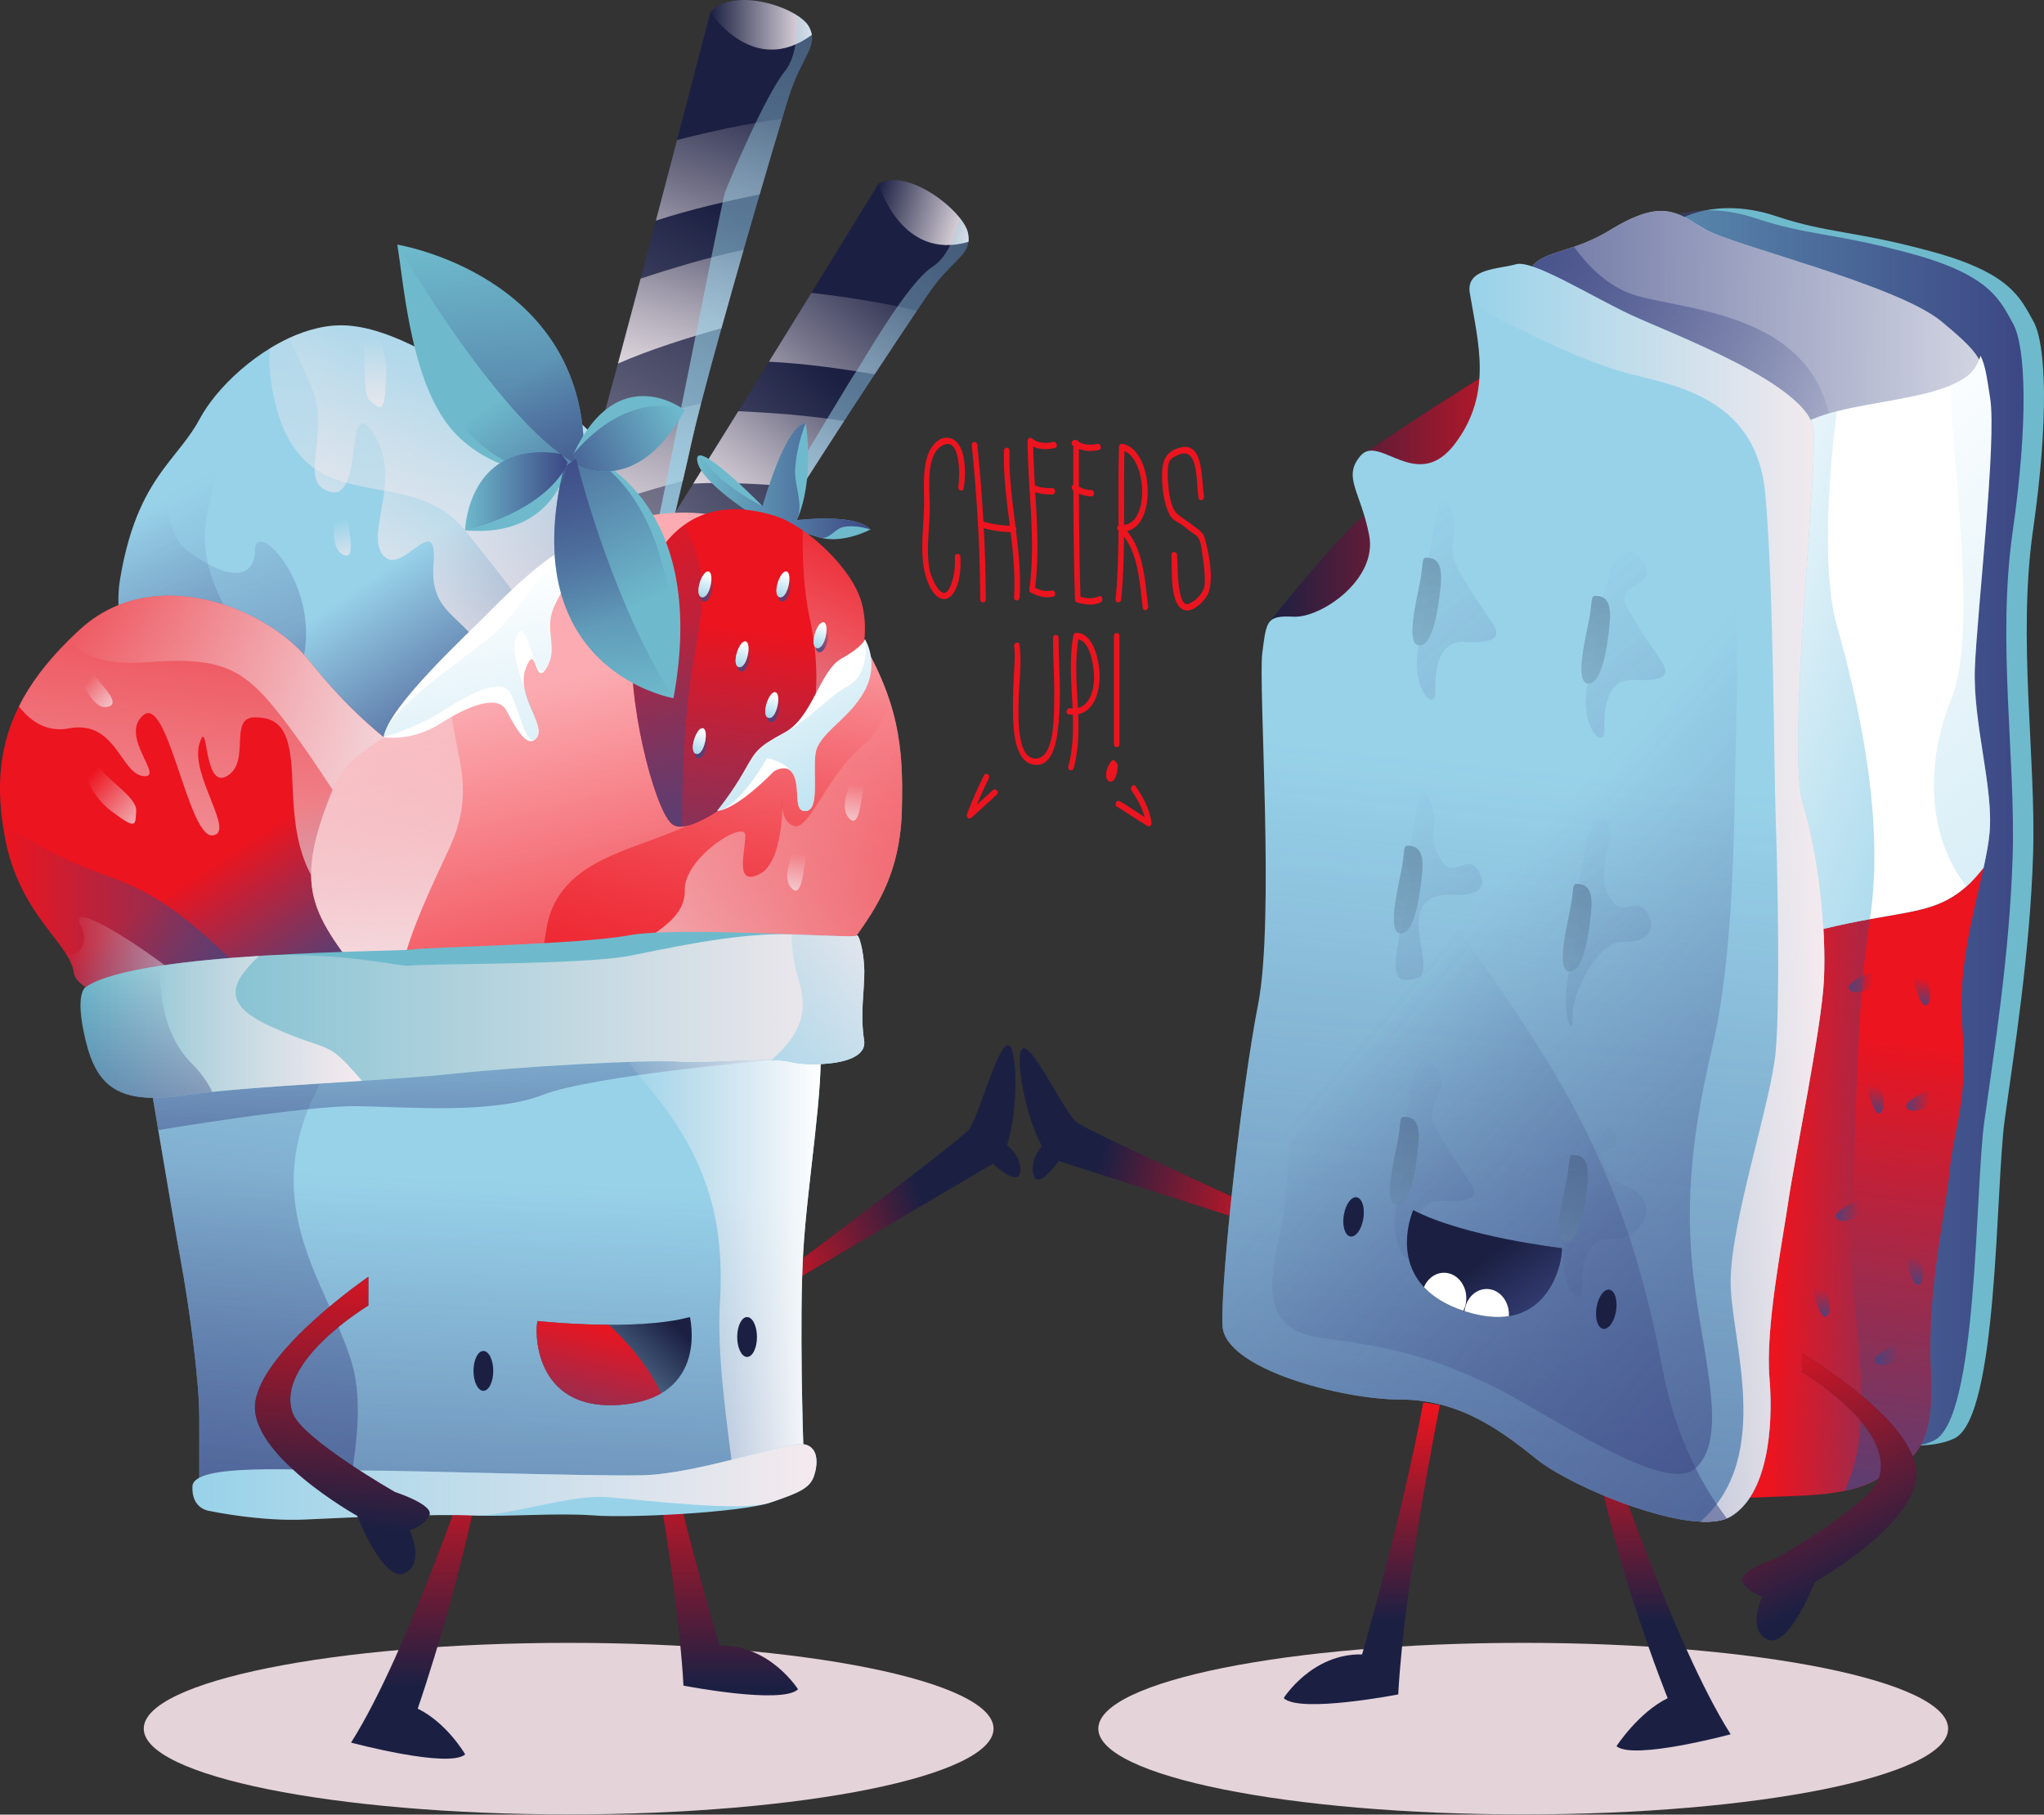 <svg width="927" height="823" viewBox="0 0 927 823" fill="none" xmlns="http://www.w3.org/2000/svg">
<rect x="0" y="0" width="927" height="823" fill="#333333" stroke="none"/>
<path d="M257.897 822.91C364.322 822.91 450.597 805.493 450.597 784.007C450.597 762.522 364.322 745.104 257.897 745.104C151.472 745.104 65.197 762.522 65.197 784.007C65.197 805.493 151.472 822.91 257.897 822.91Z" fill="#E5D3DA"/>
<path d="M358.283 42.392C352.581 59.74 320.264 170.311 313.61 200.655C306.956 231.009 294.516 279.22 291.745 299.305C288.983 319.391 238.524 290.631 238.524 290.631C238.524 290.631 258.485 238.597 265.139 219.088C271.793 199.579 322.167 5.545 322.167 5.545C332.62 -6.386 362.081 3.374 366.84 12.048C367.573 13.383 368.011 14.622 368.205 15.813C369.291 22.364 363.109 27.734 358.283 42.392Z" fill="#1B2043"/>
<path d="M358.283 42.392C357.525 44.707 356.287 48.684 354.703 53.919C352.084 62.544 348.505 74.58 344.538 88.172C342.213 96.135 339.745 104.637 337.26 113.301C333.849 125.183 330.396 137.373 327.187 148.88C323.675 161.512 320.458 173.317 317.939 183.038C316.061 190.233 314.57 196.275 313.61 200.655C312.439 206.015 311.083 211.922 309.626 218.147C306.417 231.912 302.737 247.166 299.519 261.161C295.957 276.655 292.941 290.612 291.745 299.305C288.983 319.391 238.524 290.631 238.524 290.631C238.524 290.631 250.888 258.395 259.403 235.149C261.702 228.867 263.724 223.238 265.139 219.088C266.276 215.745 268.71 207.264 271.944 195.516C274.336 186.842 277.166 176.391 280.249 164.903C283.466 152.915 286.953 139.793 290.507 126.384C292.815 117.652 295.148 108.805 297.447 100.083C300.783 87.404 304.042 74.974 307.049 63.505C315.674 30.548 322.167 5.544 322.167 5.544C330.556 -4.032 351.183 0.367 361.458 6.956C363.994 8.58 365.897 10.338 366.84 12.047C367.573 13.383 368.011 14.622 368.205 15.813C369.291 22.364 363.109 27.733 358.283 42.392Z" fill="url(#paint0_linear_6_15)"/>
<path d="M368.205 15.813C341.59 35.466 322.168 5.544 322.168 5.544C332.62 -6.386 362.082 3.373 366.84 12.047C367.573 13.383 368.011 14.622 368.205 15.813Z" fill="url(#paint1_linear_6_15)"/>
<path d="M354.704 53.919C352.084 62.544 348.505 74.58 344.538 88.172C330.472 90.987 312.684 95.04 297.447 100.083C300.783 87.404 304.042 74.974 307.049 63.505C321.426 59.836 339.071 55.878 354.704 53.919Z" fill="url(#paint2_linear_6_15)"/>
<path d="M337.261 113.301C333.849 125.183 330.396 137.373 327.187 148.88C312.355 153.02 294.567 158.592 280.249 164.903C283.466 152.915 286.953 139.793 290.507 126.384C304.169 121.85 321.485 116.596 337.261 113.301Z" fill="url(#paint3_linear_6_15)"/>
<path d="M317.939 183.038C316.061 190.233 314.57 196.275 313.61 200.655C312.439 206.015 311.083 211.922 309.626 218.147C293.144 222.498 273.705 228.406 259.403 235.149C261.703 228.867 263.724 223.238 265.139 219.088C266.276 215.745 268.71 207.264 271.944 195.516C284.772 191.433 301.844 186.429 317.939 183.038Z" fill="url(#paint4_linear_6_15)"/>
<path d="M358.283 42.392C357.525 44.707 356.287 48.684 354.704 53.919C352.084 62.544 348.505 74.58 344.538 88.172C342.213 96.135 339.745 104.636 337.261 113.301C333.849 125.183 330.396 137.373 327.187 148.88C323.675 161.512 320.458 173.317 317.939 183.038C316.061 190.233 314.57 196.275 313.61 200.655C312.44 206.015 311.083 211.922 309.626 218.147C306.417 231.912 302.737 247.165 299.519 261.161C294.643 264.456 292.007 265.243 292.79 262.342C297.262 245.782 327.17 91.919 328.754 87.433C330.337 82.947 346.719 43.89 355.925 32.363C361.029 25.966 361.795 15.246 361.458 6.956C363.994 8.58 365.897 10.338 366.84 12.047C367.573 13.383 368.011 14.622 368.205 15.813C369.291 22.364 363.109 27.733 358.283 42.392Z" fill="url(#paint5_linear_6_15)"/>
<path d="M422.449 131.305C412.223 145.701 350.867 238.908 336.13 265.288C321.391 291.676 296.203 332.913 287.998 350.964C279.801 369.018 239.924 323.515 239.924 323.515C239.924 323.515 273.306 281.368 285.035 265.266C296.763 249.164 398.424 83.31 398.424 83.31C411.65 75.769 436.887 95.667 438.992 105.613C439.316 107.144 439.387 108.477 439.241 109.678C438.452 116.284 431.097 119.145 422.449 131.305Z" fill="#1B2043"/>
<path d="M422.449 131.305C421.087 133.227 418.809 136.552 415.853 140.946C410.973 148.182 404.236 158.305 396.699 169.765C392.282 176.478 387.581 183.651 382.819 190.971C376.284 201.01 369.624 211.325 363.385 221.081C356.546 231.794 350.216 241.83 345.128 250.141C341.349 256.287 338.257 261.48 336.129 265.289C333.53 269.949 330.603 275.063 327.494 280.44C320.628 292.338 312.901 305.478 305.963 317.59C298.282 331 291.546 343.15 287.998 350.963C279.801 369.017 239.924 323.514 239.924 323.514C239.924 323.514 260.603 297.402 275.135 278.428C279.061 273.3 282.54 268.691 285.035 265.265C287.041 262.505 291.706 255.339 298.035 245.364C302.713 238.001 308.299 229.11 314.414 219.326C320.794 209.117 327.745 197.931 334.839 186.495C339.453 179.047 344.122 171.498 348.725 164.055C355.41 153.233 361.953 142.62 367.99 132.827C385.323 104.682 398.425 83.31 398.425 83.31C409.041 77.256 427.385 88.879 435.302 98.84C437.255 101.296 438.573 103.65 438.993 105.612C439.317 107.144 439.388 108.476 439.242 109.677C438.452 116.284 431.097 119.145 422.449 131.305Z" fill="url(#paint6_linear_6_15)"/>
<path d="M439.241 109.678C408.538 118.707 398.425 83.31 398.425 83.31C411.651 75.769 436.888 95.667 438.993 105.613C439.316 107.145 439.387 108.478 439.241 109.678Z" fill="url(#paint7_linear_6_15)"/>
<path d="M415.853 140.946C410.973 148.182 404.236 158.305 396.699 169.765C382.575 167.354 364.577 164.775 348.725 164.055C355.41 153.233 361.953 142.62 367.99 132.827C382.645 134.54 400.481 137.159 415.853 140.946Z" fill="url(#paint8_linear_6_15)"/>
<path d="M382.819 190.972C376.284 201.011 369.624 211.326 363.385 221.082C348.166 219.652 329.747 218.513 314.413 219.327C320.793 209.118 327.744 197.932 334.838 186.496C349.056 187.13 366.94 188.4 382.819 190.972Z" fill="url(#paint9_linear_6_15)"/>
<path d="M345.128 250.142C341.349 256.288 338.257 261.481 336.129 265.289C333.53 269.95 330.603 275.064 327.494 280.441C310.651 278.616 290.572 277.199 275.135 278.429C279.06 273.301 282.54 268.692 285.034 265.266C287.041 262.506 291.705 255.34 298.034 245.365C311.336 246.126 328.919 247.545 345.128 250.142Z" fill="url(#paint10_linear_6_15)"/>
<path d="M422.449 131.305C421.087 133.227 418.809 136.552 415.853 140.946C410.973 148.182 404.236 158.305 396.699 169.765C392.282 176.478 387.581 183.651 382.819 190.971C376.284 201.01 369.624 211.325 363.385 221.081C356.545 231.795 350.216 241.831 345.128 250.141C341.349 256.287 338.257 261.48 336.129 265.289C333.53 269.949 330.603 275.063 327.494 280.441C320.628 292.338 312.901 305.478 305.963 317.59C300.423 318.954 297.703 318.75 299.252 316.28C308.093 302.188 384.709 173.448 387.457 169.764C390.204 166.081 411.064 128.549 422.997 120.94C429.615 116.716 433.318 106.825 435.301 98.84C437.254 101.296 438.572 103.65 438.992 105.612C439.316 107.144 439.387 108.476 439.241 109.677C438.452 116.284 431.097 119.145 422.449 131.305Z" fill="url(#paint11_linear_6_15)"/>
<path d="M270.875 321.955C264.44 337.632 256.11 351.003 246.475 359.052C245.582 359.802 244.639 360.522 243.653 361.204C232.443 369.061 215.589 373.115 196.614 374.258C192.217 374.527 187.703 374.633 183.121 374.594C153.895 374.364 121.797 368.216 98.205 359.052C98.205 359.052 46.879 308.104 54.476 262.583C58.897 236.119 66.848 222.479 74.782 211.865C80.501 204.209 86.22 198.128 90.6 189.954C92.461 186.477 94.963 182.817 97.961 179.176C104.286 171.511 112.827 163.894 122.327 158.054C125.149 156.315 128.063 154.74 131.019 153.366C139.871 149.255 149.186 146.949 158.081 147.679C184.696 149.85 212.254 173.692 228.417 176.948C244.571 180.195 273.09 186.698 282.59 225.726C288.89 251.574 283.508 291.207 270.875 321.955Z" fill="#98D2E9"/>
<path d="M270.875 321.955C264.44 337.632 256.11 351.003 246.475 359.052C245.582 359.802 244.639 360.522 243.653 361.204C232.443 369.061 215.589 373.115 196.614 374.258C192.217 374.527 187.703 374.633 183.121 374.594C153.895 374.364 121.797 368.216 98.205 359.052C98.205 359.052 46.879 308.104 54.476 262.583C58.897 236.119 66.848 222.479 74.782 211.865C80.501 204.209 86.22 198.128 90.6 189.954C92.461 186.477 94.963 182.817 97.961 179.176C104.286 171.511 112.827 163.894 122.327 158.054C125.149 156.315 128.063 154.74 131.019 153.366C139.871 149.255 149.186 146.949 158.081 147.679C184.696 149.85 212.254 173.692 228.417 176.948C244.571 180.195 273.09 186.698 282.59 225.726C288.89 251.574 283.508 291.207 270.875 321.955Z" fill="url(#paint12_linear_6_15)"/>
<path d="M158.62 357.4C167.345 361.194 181.049 367.505 196.613 374.258C164.162 376.208 125.502 369.657 98.205 359.052C98.205 359.052 46.879 308.104 54.476 262.583C62.081 217.052 80.139 209.463 90.6 189.954C92.461 186.477 94.963 182.817 97.961 179.177C100.176 187.37 101.625 196.793 100.344 205.496C97.135 227.359 85.133 242.074 100.824 273.139C116.507 304.204 124.087 342.396 158.62 357.4Z" fill="url(#paint13_linear_6_15)"/>
<path d="M270.874 321.955C250.492 290.612 225.435 258.491 210.906 240.557C183.887 207.187 134.194 240.835 123.245 175.017C122.217 168.85 121.956 163.212 122.327 158.054C133.596 151.128 146.213 146.709 158.08 147.68C184.696 149.85 212.254 173.692 228.417 176.948C244.571 180.195 273.09 186.698 282.59 225.726C288.89 251.575 283.508 291.208 270.874 321.955Z" fill="url(#paint14_linear_6_15)"/>
<path d="M183.121 374.594C153.895 374.364 121.796 368.216 98.205 359.052C98.205 359.052 46.879 308.104 54.476 262.583C58.897 236.119 66.848 222.479 74.782 211.865C74.757 227.868 76.905 243.554 84.502 249.365C102.189 262.9 115.555 263.678 115.606 249.365C115.665 235.043 144.183 263.591 137.926 296.971C134.464 315.443 157.381 349.312 183.121 374.594Z" fill="url(#paint15_linear_6_15)"/>
<path d="M270.874 321.955C264.44 337.632 256.11 351.003 246.475 359.052C245.582 359.802 244.638 360.522 243.653 361.204C237.319 339.678 226.656 316.048 222.521 303.493C214.208 278.269 194.567 281.515 196.613 255.849C198.66 230.183 182.203 261.977 173.78 251.872C165.358 241.767 182.851 217.013 169.468 196.726C156.093 176.448 165.332 227.416 149.759 223.065C134.194 218.713 150.635 196.928 141.101 175.017C137.808 167.458 134.346 160.023 131.019 153.366C139.871 149.255 149.186 146.949 158.081 147.679C184.696 149.85 212.254 173.692 228.417 176.948C244.571 180.195 273.09 186.698 282.59 225.726C288.89 251.574 283.508 291.207 270.874 321.955Z" fill="url(#paint16_linear_6_15)"/>
<path d="M166.986 144.857C166.986 144.857 176.034 155.714 175.113 171.825C174.193 187.937 172.96 185.657 168.219 182.137C163.478 178.617 166.723 160.3 164.156 153.84C161.591 147.38 164.35 140.885 166.986 144.857Z" fill="url(#paint17_linear_6_15)"/>
<path d="M151.662 233.523C151.402 240.427 150.484 249.116 155.712 251.628C160.941 254.14 158.723 243.605 157.833 235.996C156.943 228.387 151.858 228.319 151.662 233.523Z" fill="url(#paint18_linear_6_15)"/>
<path d="M216.004 656.732C216.004 656.732 185.373 749.143 159.209 790.335C159.209 790.335 203.38 802.197 210.984 795.694C210.984 795.694 202.754 781.445 189.448 774.942C189.448 774.942 211.417 711.485 219.971 656.732H216.004Z" fill="#1B2043"/>
<path d="M291.045 633.236C291.045 633.236 307.143 712.371 309.969 764.498C309.969 764.498 354.695 773.193 361.933 766.166C361.933 766.166 349.119 745.834 326.369 746.353C326.369 746.353 307.234 683.295 297.789 632.05L291.045 633.236Z" fill="#1B2043"/>
<path d="M216.004 656.732C216.004 656.732 185.373 749.143 159.209 790.335C159.209 790.335 203.38 802.197 210.984 795.694C210.984 795.694 202.754 781.445 189.448 774.942C189.448 774.942 211.417 711.485 219.971 656.732H216.004Z" fill="url(#paint19_linear_6_15)"/>
<path d="M291.045 633.236C291.045 633.236 307.143 712.371 309.969 764.498C309.969 764.498 354.695 773.193 361.933 766.166C361.933 766.166 349.119 745.834 326.369 746.353C326.369 746.353 307.234 683.295 297.789 632.05L291.045 633.236Z" fill="url(#paint20_linear_6_15)"/>
<path d="M360.155 573.616C360.155 573.616 435.05 517.611 439.343 512.332C443.635 507.055 451.772 476.098 456.654 474.099C461.54 472.099 462.086 503.584 456.689 519.374C456.689 519.374 463.647 524.41 462.686 531.555C461.726 538.7 450.342 527.799 450.342 527.799L361.337 580.174L360.155 573.616Z" fill="#1B2043"/>
<path d="M360.155 573.616C360.155 573.616 435.05 517.611 439.343 512.332C443.635 507.055 451.772 476.098 456.654 474.099C461.54 472.099 462.086 503.584 456.689 519.374C456.689 519.374 463.647 524.41 462.686 531.555C461.726 538.7 450.342 527.799 450.342 527.799L361.337 580.174L360.155 573.616Z" fill="url(#paint21_linear_6_15)"/>
<path d="M196.327 433.823C193.943 437.512 191.08 441.017 187.728 444.263C179.617 452.102 168.6 458.404 154.282 462.034C153.743 462.169 153.195 462.303 152.639 462.438C145.042 464.206 136.477 465.128 127.498 465.368C85.664 466.502 35.112 452.89 33.571 441.44C33.166 438.434 31.802 435.514 29.84 432.44C22.655 421.163 7.436 407.782 2.205 379.657C1.835 377.659 1.506 375.689 1.22 373.74C-1.568 354.336 0.235 337.103 8.573 320.37C13.601 310.284 21.005 300.381 31.212 290.295C32.872 288.643 34.607 287 36.418 285.348C69.686 254.994 121.013 275.589 140.023 299.44C159.032 323.281 172.34 333.04 185.647 343.885C185.647 343.885 198.955 360.138 204.657 388.321C207.655 403.162 205.39 419.808 196.327 433.823Z" fill="#EC141F"/>
<path d="M196.327 433.823C193.943 437.512 191.08 441.017 187.728 444.263C179.617 452.102 168.6 458.404 154.282 462.034C153.743 462.169 153.195 462.303 152.639 462.438C145.042 464.206 136.477 465.128 127.498 465.368C85.664 466.502 35.112 452.89 33.571 441.44C33.166 438.434 31.802 435.514 29.84 432.44C22.655 421.163 7.436 407.782 2.205 379.657C1.835 377.659 1.506 375.689 1.22 373.74C-1.568 354.336 0.235 337.103 8.573 320.37C13.601 310.284 21.005 300.381 31.212 290.295C32.872 288.643 34.607 287 36.418 285.348C69.686 254.994 121.013 275.589 140.023 299.44C159.032 323.281 172.34 333.04 185.647 343.885C185.647 343.885 198.955 360.138 204.657 388.321C207.655 403.162 205.39 419.808 196.327 433.823Z" fill="url(#paint22_linear_6_15)"/>
<path d="M102.955 433.535C118.217 448.299 136.098 457.434 152.64 462.439C109.592 472.438 35.441 455.349 33.571 441.441C31.667 427.35 8.859 415.429 2.206 379.658C1.835 377.66 1.506 375.69 1.22 373.74C6.88 377.295 13.348 380.935 20.491 384.893C51.654 402.182 62.603 394.497 102.955 433.535Z" fill="url(#paint23_linear_6_15)"/>
<path d="M87.247 447.405C98.677 456.521 113.029 462.179 127.498 465.368C85.664 466.501 35.112 452.89 33.571 441.44C33.167 438.434 31.802 435.514 29.84 432.44C37.782 434.361 40.065 425.898 36.519 419.587C30.648 409.136 55.865 422.354 87.247 447.405Z" fill="url(#paint24_linear_6_15)"/>
<path d="M196.327 433.823C179.575 401.26 145.767 349.293 131.668 330.351C111.908 303.81 103.031 297.48 66.385 300.362C45.607 301.995 35.803 295.885 31.213 290.295C32.872 288.643 34.607 287 36.418 285.348C69.686 254.994 121.013 275.589 140.023 299.44C159.032 323.281 172.34 333.04 185.647 343.885C185.647 343.885 198.955 360.138 204.657 388.321C207.655 403.162 205.39 419.808 196.327 433.823Z" fill="url(#paint25_linear_6_15)"/>
<path d="M196.327 433.823C193.943 437.512 191.08 441.017 187.728 444.263C179.76 434.198 166.469 422.584 155.267 413.708C133.344 396.342 133.352 371.444 132.51 352.146C131.668 332.848 127.835 325.288 115.606 325.336C103.385 325.385 113.98 345.508 102.955 351.983C91.922 358.466 94.609 323.415 90.397 337.516C86.186 351.608 107.242 378.168 96.251 378.888C85.26 379.609 76.079 314.77 64.936 324.376C53.793 333.982 75.237 353.193 64.936 351.983C54.636 350.782 52.496 326.297 31.212 330.351C20.819 332.329 13.424 326.672 8.573 320.37C13.601 310.284 21.005 300.381 31.212 290.295C32.872 288.643 34.607 287 36.418 285.348C69.686 254.994 121.013 275.589 140.023 299.44C159.032 323.281 172.34 333.04 185.647 343.885C185.647 343.885 198.955 360.138 204.657 388.321C207.655 403.162 205.39 419.808 196.327 433.823Z" fill="url(#paint26_linear_6_15)"/>
<path d="M36.516 344.068C36.516 344.068 38.599 358.856 50.391 367.792C62.182 376.727 61.34 374.226 61.761 367.792C62.182 361.358 47.443 353.193 44.495 346.949C41.547 340.706 35.345 339.269 36.516 344.068Z" fill="url(#paint27_linear_6_15)"/>
<path d="M36.517 308.527C39.839 314.307 43.539 321.974 49.071 320.534C54.603 319.093 47.41 312.014 42.794 306.428C38.179 300.841 34.014 304.171 36.517 308.527Z" fill="url(#paint28_linear_6_15)"/>
<path d="M364.322 567.178C362.418 598.618 364.305 654.984 364.305 654.984C364.305 654.984 351.756 663.726 332.637 668.961C329.419 669.845 326.025 670.622 322.462 671.247C297.751 675.579 248.277 674.504 210.258 671.247C196.883 670.104 178.084 669.768 159.335 669.816C124.786 669.883 90.397 671.247 90.397 671.247C90.397 671.247 90.397 660.412 90.397 643.063C90.397 625.715 85.748 592.116 81.941 571.521C78.143 550.927 64.936 471.814 64.936 471.814C64.936 471.814 102.197 469.297 150.753 466.896C189.985 464.965 236.595 463.111 276.88 462.727C329.428 462.227 371.228 464.226 371.927 471.814C373.831 492.427 366.225 535.749 364.322 567.178Z" fill="#98D2E9"/>
<path d="M364.322 567.178C362.418 598.618 364.305 654.984 364.305 654.984C364.305 654.984 351.756 663.726 332.637 668.961C329.419 669.845 326.025 670.622 322.462 671.247C297.751 675.579 248.277 674.504 210.258 671.247C196.883 670.104 178.084 669.768 159.335 669.816C124.786 669.883 90.397 671.247 90.397 671.247C90.397 671.247 90.397 660.412 90.397 643.063C90.397 625.715 85.748 592.116 81.941 571.521C78.143 550.927 64.936 471.814 64.936 471.814C64.936 471.814 102.197 469.297 150.753 466.896C189.985 464.965 236.595 463.111 276.88 462.727C329.428 462.227 371.228 464.226 371.927 471.814C373.831 492.427 366.225 535.749 364.322 567.178Z" fill="url(#paint29_linear_6_15)"/>
<path d="M159.209 616.936C164.246 632.843 162.182 651.872 159.335 669.815C124.786 669.882 90.397 671.246 90.397 671.246C90.397 671.246 90.397 660.411 90.397 643.062C90.397 625.714 85.748 592.115 81.941 571.52C78.143 550.926 64.936 471.813 64.936 471.813C64.936 471.813 102.197 469.297 150.753 466.895C153.406 471.544 152.741 478.23 147.342 487.567C114.604 544.144 147.342 579.483 159.209 616.936Z" fill="url(#paint30_linear_6_15)"/>
<path d="M69.068 496.543L71.769 512.525C71.769 512.525 138.973 501.272 162.272 501.687C185.572 502.102 223.473 505.343 246.213 496.554C268.954 487.765 348.127 480.948 348.127 480.948H81.975L69.068 496.543Z" fill="url(#paint31_linear_6_15)"/>
<path d="M364.322 567.179C362.419 598.618 364.305 654.984 364.305 654.984C364.305 654.984 351.756 663.726 332.637 668.961C329.68 645.657 325.107 614.669 326.488 591.135C328.771 552.367 320.416 523.29 291.552 489.997C284.393 481.746 279.777 472.285 276.88 462.726C329.428 462.226 371.229 464.225 371.928 471.813C373.831 492.427 366.226 535.749 364.322 567.179Z" fill="url(#paint32_linear_6_15)"/>
<path d="M409.003 367.794C408.052 401.337 392.849 417.589 382.397 432.766C371.936 447.943 350.602 465.579 285.235 465.435C264.288 465.387 247.519 467.587 233.546 469.413C215.724 471.747 202.467 473.475 190.937 469.192C183.298 466.358 176.416 460.884 169.468 451.201C143.821 415.43 130.514 406.755 151.427 356.893C158.409 340.237 172.34 339.545 191.349 318.951C195.182 314.801 200.159 309.239 205.895 302.938C228.602 278.011 263.092 241.596 284.41 235.996C311.109 228.984 348.176 228.936 377.638 270.154C381.428 275.456 384.78 280.461 387.745 285.216C407.782 317.431 409.829 338.563 409.003 367.794Z" fill="#FBABB1"/>
<path d="M409.003 367.794C408.052 401.337 392.849 417.589 382.397 432.766C371.936 447.943 350.602 465.579 285.235 465.435C264.288 465.387 247.519 467.587 233.546 469.413C215.724 471.747 202.467 473.475 190.937 469.192C183.298 466.358 176.416 460.884 169.468 451.201C143.821 415.43 130.514 406.755 151.427 356.893C158.409 340.237 172.34 339.545 191.349 318.951C195.182 314.801 200.159 309.239 205.895 302.938C228.602 278.011 263.092 241.596 284.41 235.996C311.109 228.984 348.176 228.936 377.638 270.154C381.428 275.456 384.78 280.461 387.745 285.216C407.782 317.431 409.829 338.563 409.003 367.794Z" fill="url(#paint33_linear_6_15)"/>
<path d="M203.697 384.892C186.228 422.334 170.234 456.329 190.937 469.191C183.297 466.357 176.416 460.883 169.468 451.2C143.821 415.429 130.514 406.754 151.427 356.892C158.409 340.236 172.34 339.544 191.349 318.95C195.182 314.8 200.159 309.238 205.895 302.937C198.989 335.413 219.75 350.494 203.697 384.892Z" fill="url(#paint34_linear_6_15)"/>
<path d="M409.003 367.793C408.052 401.336 392.849 417.589 382.397 432.766C371.936 447.943 350.602 465.579 285.235 465.435C277.427 465.416 270.209 465.714 263.488 466.184C252.177 466.972 242.314 468.269 233.546 469.412C245.413 460.151 244.478 440.056 247.898 420.798C252.951 392.355 281.588 386.813 303.427 377.927C325.267 369.042 332.03 368.821 368.331 320.226C376.888 308.776 383.155 296.808 387.745 285.214C395.393 297.499 400.421 308.181 403.663 318.315C408.927 334.731 409.517 349.716 409.003 367.793Z" fill="url(#paint35_linear_6_15)"/>
<path d="M409.003 367.794C408.052 401.336 392.849 417.589 382.397 432.766C371.936 447.943 350.602 465.579 285.235 465.435C277.427 465.416 270.209 465.714 263.488 466.184C266.646 451.393 274.218 437.868 279.962 433.824C290.962 426.081 311.067 418.512 310.553 403.777C310.039 389.041 338.019 371.444 338.019 378.888C338.019 386.332 332.965 402.182 344.436 396.447C352.834 392.25 354.527 375.411 354.83 366.708C355.209 369.849 356.481 373.451 360.153 374.604C367.135 376.804 375.077 351.272 391.99 337.516C397.069 333.386 400.859 326.259 403.663 318.315C408.927 334.731 409.517 349.716 409.003 367.794Z" fill="url(#paint36_linear_6_15)"/>
<path d="M360.288 384.313C358.124 390.768 354.839 398.679 359.101 402.949C363.363 407.22 364.186 396.426 365.454 388.889C366.724 381.351 361.92 379.449 360.288 384.313Z" fill="url(#paint37_linear_6_15)"/>
<path d="M386.398 352.615C384.234 359.07 380.949 366.98 385.211 371.251C389.472 375.521 390.295 364.727 391.564 357.19C392.834 349.652 388.03 347.75 386.398 352.615Z" fill="url(#paint38_linear_6_15)"/>
<path d="M173.937 334.358C173.937 334.358 186.695 336.542 199.609 328.218C212.523 319.894 225.695 315.053 229.496 321.955C233.298 328.858 238.914 340.375 243.406 334.617C247.898 328.858 233.639 315.437 238.523 302.936C243.407 290.435 242.283 312.235 247.898 302.936C253.513 293.637 246.407 285.871 251.364 275.025C256.32 264.179 264.027 254.394 260.174 249.361C256.32 244.329 232.204 266.885 222.52 276.888C212.836 286.892 176.34 320.005 173.937 334.358Z" fill="white"/>
<path d="M173.937 334.358C173.937 334.358 188.66 330.28 201.574 321.955C214.488 313.63 227.671 307.386 231.474 314.29C235.277 321.194 238.914 340.375 243.406 334.616C247.898 328.858 229.32 301.336 234.204 288.835C239.087 276.334 242.283 312.235 247.898 302.936C253.513 293.637 246.407 285.871 251.364 275.025C256.32 264.179 264.027 254.394 260.174 249.361C256.32 244.329 236.104 275.21 226.421 285.214C216.737 295.217 176.34 320.005 173.937 334.358Z" fill="url(#paint39_linear_6_15)"/>
<path d="M38.826 447.728C38.826 447.728 33.629 450.15 38.826 471.811C44.024 493.472 54.479 501.059 83.944 496.724C113.409 492.389 175.788 490.22 205.904 486.968C236.02 483.717 293.998 480.464 307.305 481.548C320.612 482.631 350.213 479.38 358.224 481.548C366.235 483.717 393.798 483.754 391.897 471.811C389.995 459.867 392.084 449.028 391.991 440.356C391.897 431.685 389.458 422.888 388.39 424.371C387.322 425.854 307.832 419.98 285.232 424.206C262.632 428.431 193.249 429.515 187.546 430.599C181.843 431.684 62.143 431.252 38.826 447.728Z" fill="#6EBACC"/>
<path d="M358.224 481.544C356.405 481.054 353.482 480.843 349.886 480.795C337.631 480.631 317.594 482.38 307.302 481.544C293.994 480.468 236.022 483.715 205.903 486.97C195.123 488.133 180.215 489.16 164.17 490.198C135.357 492.052 102.863 493.934 83.946 496.72C54.475 501.063 44.023 493.473 38.827 471.812C33.63 450.152 38.827 447.731 38.827 447.731C50.222 439.672 84.636 435.657 117.518 433.534C151.915 431.306 182.657 438.558 185.571 438C191.273 436.925 262.758 437.76 285.363 433.534C299.058 430.969 333.529 422.795 358.898 423.765C375.389 424.399 387.972 424.956 388.393 424.37C389.455 422.891 391.897 431.68 391.99 440.355C392.082 449.028 389.994 459.864 391.897 471.813C393.801 483.753 366.234 483.715 358.224 481.544Z" fill="url(#paint40_linear_6_15)"/>
<path d="M95.35 685.338C95.35 685.338 118.161 690.216 139.072 689.133C159.982 688.049 199.144 686.58 214.256 687.314C229.368 688.048 252.178 686.037 269.287 687.314C286.395 688.59 336.295 685.88 349.126 681.544C361.957 677.208 367.185 675.04 369.087 669.619C370.988 664.2 371.463 656.07 364.334 654.986C357.205 653.902 315.859 668.537 291.622 669.079C267.386 669.619 187.546 666.91 161.407 666.91C135.269 666.91 87.746 663.417 87.27 674.107C86.796 684.797 95.35 685.338 95.35 685.338Z" fill="#98D2E9"/>
<path d="M95.35 685.338C95.35 685.338 118.161 690.216 139.072 689.133C159.982 688.049 199.144 686.58 214.256 687.314C229.368 688.048 258.022 677.73 275.13 679.008C292.239 680.285 336.295 685.88 349.126 681.545C361.957 677.21 367.185 675.041 369.087 669.62C370.988 664.201 371.463 656.071 364.334 654.987C357.205 653.903 315.859 668.537 291.622 669.08C267.386 669.62 187.546 666.911 161.407 666.911C135.269 666.911 87.746 663.418 87.27 674.108C86.796 684.797 95.35 685.338 95.35 685.338Z" fill="url(#paint41_linear_6_15)"/>
<path d="M365.418 191.964C365.418 191.964 369.674 216.95 361.417 235.897C361.417 235.897 388.078 232.591 394.764 240.158C394.764 240.158 382.351 246.777 371.831 243.78C361.31 240.783 343.291 234.666 343.291 234.666C343.291 234.666 316.871 218.567 316.173 208.532C315.477 198.498 345.854 229.59 345.854 229.59C345.854 229.59 356.305 192.011 365.418 191.964Z" fill="#6EBACC"/>
<path d="M365.418 191.964C365.418 191.964 361.281 201.373 360.613 213.022C360.191 220.356 364.607 228.578 361.417 235.897C361.417 235.897 388.078 232.591 394.764 240.158C394.764 240.158 388.329 237.787 382.404 239.037C378.542 239.852 375.982 244.964 371.831 243.781C361.312 240.785 343.292 234.667 343.292 234.667C343.292 234.667 316.871 218.568 316.174 208.533C315.867 204.119 321.844 212.906 328.334 218.262C336.595 225.08 345.855 229.591 345.855 229.591C345.855 229.591 356.305 192.011 365.418 191.964Z" fill="url(#paint42_linear_6_15)"/>
<path d="M351.655 234.043C365.388 238.352 386.387 257.456 390.75 273.267C395.113 289.079 391.117 314.723 364.699 337.148C338.281 359.572 312.082 381.074 304.304 373.302C296.527 365.529 283.947 317.117 286.952 287.438C289.956 257.761 306.359 219.833 351.655 234.043Z" fill="#EC141F"/>
<path d="M365.771 336.22C365.417 336.537 365.063 336.844 364.701 337.151C342.457 356.027 320.357 374.258 309.289 374.902C307.218 375.027 305.533 374.527 304.303 373.298C296.529 365.527 283.946 317.114 286.953 287.442C288.772 269.508 295.477 248.568 310.494 237.944C320.323 230.961 333.723 228.425 351.655 234.044C355.411 235.226 359.715 237.512 364.078 240.538C375.642 248.568 387.585 261.785 390.752 273.264C395.056 288.854 391.223 314.021 365.771 336.22Z" fill="url(#paint43_linear_6_15)"/>
<path d="M311.067 239.039C325.385 268 315.278 284.993 311.909 318.305C309.635 340.773 309.281 362.895 309.289 374.902C307.218 375.027 305.533 374.527 304.303 373.298C296.529 365.527 283.946 317.114 286.953 287.442C288.772 269.508 295.477 248.568 310.494 237.944C310.696 238.299 310.881 238.665 311.067 239.039Z" fill="url(#paint44_linear_6_15)"/>
<path d="M365.771 336.22C372.517 315.385 370.487 295.521 367.177 280.123C364.44 267.385 363.859 252.823 364.078 240.538C375.642 248.568 387.585 261.785 390.752 273.264C395.056 288.854 391.223 314.021 365.771 336.22Z" fill="url(#paint45_linear_6_15)"/>
<path d="M322.146 261.107C319.145 260.449 315.524 271.879 319.106 272.735C322.689 273.592 325.146 261.766 322.146 261.107Z" fill="url(#paint46_linear_6_15)"/>
<path d="M357.52 261.107C354.52 260.449 350.898 271.879 354.48 272.735C358.063 273.592 360.52 261.766 357.52 261.107Z" fill="url(#paint47_linear_6_15)"/>
<path d="M305.301 291.845C302.301 291.187 298.679 302.617 302.261 303.473C305.844 304.33 308.301 292.504 305.301 291.845Z" fill="url(#paint48_linear_6_15)"/>
<path d="M338.991 292.806C335.99 292.148 332.369 303.578 335.951 304.434C339.534 305.29 341.991 293.465 338.991 292.806Z" fill="url(#paint49_linear_6_15)"/>
<path d="M319.619 332.189C316.619 331.531 312.997 342.961 316.579 343.817C320.162 344.674 322.619 332.848 319.619 332.189Z" fill="url(#paint50_linear_6_15)"/>
<path d="M352.467 315.86C349.467 315.202 345.845 326.631 349.427 327.487C353.01 328.344 355.467 316.519 352.467 315.86Z" fill="url(#paint51_linear_6_15)"/>
<path d="M374.365 284.161C371.365 283.503 367.743 294.933 371.325 295.788C374.908 296.645 377.365 284.82 374.365 284.161Z" fill="url(#paint52_linear_6_15)"/>
<path d="M321.303 259.186C324.303 259.845 321.847 271.671 318.264 270.814C314.681 269.958 318.304 258.528 321.303 259.186Z" fill="white"/>
<path d="M321.303 259.186C324.303 259.845 321.847 271.671 318.264 270.814C314.681 269.958 318.304 258.528 321.303 259.186Z" fill="url(#paint53_linear_6_15)"/>
<path d="M356.678 259.186C359.678 259.845 357.221 271.671 353.638 270.814C350.056 269.958 353.679 258.528 356.678 259.186Z" fill="white"/>
<path d="M356.678 259.186C359.678 259.845 357.221 271.671 353.638 270.814C350.056 269.958 353.679 258.528 356.678 259.186Z" fill="url(#paint54_linear_6_15)"/>
<path d="M304.458 289.924C307.459 290.583 305.002 302.409 301.419 301.552C297.836 300.696 301.459 289.266 304.458 289.924Z" fill="white"/>
<path d="M304.458 289.924C307.459 290.583 305.002 302.409 301.419 301.552C297.836 300.696 301.459 289.266 304.458 289.924Z" fill="url(#paint55_linear_6_15)"/>
<path d="M338.148 290.885C341.148 291.544 338.691 303.369 335.109 302.512C331.527 301.657 335.149 290.227 338.148 290.885Z" fill="white"/>
<path d="M338.148 290.885C341.148 291.544 338.691 303.369 335.109 302.512C331.527 301.657 335.149 290.227 338.148 290.885Z" fill="url(#paint56_linear_6_15)"/>
<path d="M318.777 330.268C321.777 330.927 319.32 342.753 315.737 341.896C312.155 341.04 315.777 329.61 318.777 330.268Z" fill="white"/>
<path d="M318.777 330.268C321.777 330.927 319.32 342.753 315.737 341.896C312.155 341.04 315.777 329.61 318.777 330.268Z" fill="url(#paint57_linear_6_15)"/>
<path d="M351.624 313.938C354.624 314.597 352.167 326.423 348.584 325.566C345.002 324.71 348.625 313.28 351.624 313.938Z" fill="white"/>
<path d="M351.624 313.938C354.624 314.597 352.167 326.423 348.584 325.566C345.002 324.71 348.625 313.28 351.624 313.938Z" fill="url(#paint58_linear_6_15)"/>
<path d="M373.523 282.24C376.523 282.899 374.066 294.724 370.483 293.867C366.901 293.011 370.524 281.582 373.523 282.24Z" fill="white"/>
<path d="M373.523 282.24C376.523 282.899 374.066 294.724 370.483 293.867C366.901 293.011 370.524 281.582 373.523 282.24Z" fill="url(#paint59_linear_6_15)"/>
<path d="M167.042 579.107V592.116C167.042 592.116 124.448 617.708 132.748 640.894C136.948 652.623 179.099 676.666 179.099 676.666C179.099 676.666 196.682 682.387 194.781 687.114C192.88 691.842 185.829 694.011 185.829 694.011C185.829 694.011 193.001 709.292 183.412 713.571C173.823 717.848 162.013 687.506 162.013 687.506C162.013 687.506 112.014 659.542 115.816 635.583C119.618 611.628 167.042 579.107 167.042 579.107Z" fill="#1B2043"/>
<path d="M167.042 579.107V592.116C167.042 592.116 124.448 617.708 132.748 640.894C136.948 652.623 179.099 676.666 179.099 676.666C179.099 676.666 196.682 682.387 194.781 687.114C192.88 691.842 185.829 694.011 185.829 694.011C185.829 694.011 193.001 709.292 183.412 713.571C173.823 717.848 162.013 687.506 162.013 687.506C162.013 687.506 112.014 659.542 115.816 635.583C119.618 611.628 167.042 579.107 167.042 579.107Z" fill="url(#paint60_linear_6_15)"/>
<path d="M305.446 316.657C305.446 316.657 233.154 304.54 255.733 211.893L264.846 205.494C264.846 205.495 322.344 224.517 305.446 316.657Z" fill="#6EBACC"/>
<path d="M305.449 316.653C305.449 316.653 233.15 304.54 255.731 211.893L261.214 208.042L264.844 205.496C264.844 205.496 289.333 215.208 299.928 254.375C304.159 270.016 310.271 290.356 305.449 316.653Z" fill="url(#paint61_linear_6_15)"/>
<path d="M243.878 214.761C243.878 214.761 216.314 212.594 201.107 189.83C185.899 167.066 183.048 128.543 180.196 110.948C180.196 110.948 264.904 124.683 264.846 205.494C264.846 205.495 252.75 216.473 243.878 214.761Z" fill="#6EBACC"/>
<path d="M264.844 205.496C264.844 205.496 262.722 207.417 259.605 209.53C255.285 212.47 249.035 215.755 243.881 214.766C243.881 214.766 221.115 210.74 205.904 187.974C190.702 165.209 183.045 128.544 180.198 110.947C180.198 110.947 264.903 124.684 264.844 205.496Z" fill="url(#paint62_linear_6_15)"/>
<path d="M264.844 205.496C264.844 205.496 262.722 207.417 259.605 209.53C224.888 188.686 180.198 110.947 180.198 110.947C180.198 110.947 264.903 124.684 264.844 205.496Z" fill="url(#paint63_linear_6_15)"/>
<path d="M210.911 240.554C210.911 240.554 212.016 198.967 254.592 205.83L257.497 209.753C257.497 209.753 252.884 244.174 210.911 240.554Z" fill="#6EBACC"/>
<path d="M310.553 186.043C310.553 186.043 280.487 162.478 260.174 205.7L261.231 210.691C261.232 210.692 288.302 226.795 310.553 186.043Z" fill="#6EBACC"/>
<path d="M310.553 186.043C310.553 186.043 286.497 175.021 260.174 205.7L261.231 210.691C261.232 210.692 288.302 226.795 310.553 186.043Z" fill="url(#paint64_linear_6_15)"/>
<path d="M210.911 240.554C210.911 240.554 212.016 198.967 254.592 205.83L257.497 209.753C257.497 209.753 251.362 229.908 210.911 240.554Z" fill="url(#paint65_linear_6_15)"/>
<path d="M305.449 316.653C305.449 316.653 233.15 304.54 255.731 211.893L261.214 208.042C264.482 220.875 279.381 275.637 305.449 316.653Z" fill="url(#paint66_linear_6_15)"/>
<path d="M164.17 490.199C140.899 491.698 115.227 493.215 96.251 495.203C91.728 495.683 87.584 496.184 83.946 496.721C54.475 501.063 44.023 493.474 38.827 471.813C33.63 450.152 38.827 447.732 38.827 447.732C44.865 443.457 57.373 440.326 72.685 438.001C86.262 435.946 102.063 434.524 117.518 433.535C105.238 445.274 99.595 454.975 122.546 465.435C151.233 478.499 147.03 470.171 164.17 490.199Z" fill="url(#paint67_linear_6_15)"/>
<path d="M358.224 481.544C356.405 481.054 353.482 480.843 349.886 480.795C363.353 468.932 366.882 458.577 361.93 443.486C360.161 438.088 359.26 431.162 358.898 423.766C375.389 424.4 387.972 424.957 388.393 424.371C389.455 422.892 391.897 431.681 391.99 440.356C392.083 449.029 389.994 459.865 391.897 471.814C393.801 483.753 366.234 483.715 358.224 481.544Z" fill="url(#paint68_linear_6_15)"/>
<path d="M96.251 495.203C91.728 495.683 87.584 496.184 83.946 496.721C54.475 501.063 44.023 493.474 38.827 471.813C33.63 450.152 38.827 447.732 38.827 447.732C44.865 443.457 57.373 440.326 72.685 438.001C72.213 452.323 74.723 470.228 87.247 482.658C91.248 486.625 94.162 490.871 96.251 495.203Z" fill="url(#paint69_linear_6_15)"/>
<path d="M354.83 366.698C354.484 363.874 354.863 361.425 354.863 361.425C354.863 361.425 354.939 363.519 354.83 366.698Z" fill="url(#paint70_linear_6_15)"/>
<path d="M325.222 367.792C325.222 367.792 332.007 359.488 337.399 349.937C342.791 340.385 343.294 339.04 355.928 332.162C368.562 325.285 371.795 304.143 381.707 298.629C391.618 293.115 392.265 289.897 392.265 289.897C392.265 289.897 399.209 300.885 391.775 313.912C384.341 326.938 371.049 332.61 369.835 341.941C368.62 351.272 371.695 367.021 365.665 367.792C359.636 368.562 362.92 358.464 360.155 351.986C357.39 345.507 350.874 349.937 350.874 349.937C350.874 349.937 334.606 367.021 325.222 367.792Z" fill="white"/>
<path d="M325.222 367.792C325.222 367.792 332.007 359.488 337.399 349.937C342.791 340.385 343.294 339.04 355.928 332.162C368.562 325.285 374.993 316.443 384.903 310.929C394.814 305.415 392.265 289.897 392.265 289.897C392.265 289.897 399.209 300.885 391.775 313.912C384.341 326.938 371.049 332.61 369.835 341.941C368.62 351.272 371.695 367.021 365.665 367.792C359.636 368.562 362.92 358.464 360.155 351.986C357.39 345.507 347.936 343.861 347.936 343.861C347.936 343.861 334.606 367.021 325.222 367.792Z" fill="url(#paint71_linear_6_15)"/>
<path d="M219.22 630.795C221.695 630.795 223.702 626.747 223.702 621.753C223.702 616.759 221.695 612.711 219.22 612.711C216.745 612.711 214.739 616.759 214.739 621.753C214.739 626.747 216.745 630.795 219.22 630.795Z" fill="#1B2043"/>
<path d="M338.82 615.426C341.295 615.426 343.301 611.378 343.301 606.384C343.301 601.39 341.295 597.342 338.82 597.342C336.344 597.342 334.338 601.39 334.338 606.384C334.338 611.378 336.344 615.426 338.82 615.426Z" fill="#1B2043"/>
<path d="M243.828 599.14C243.828 599.14 287.915 604.039 312.881 597.323C312.881 597.323 321.755 633.829 281.457 637.115C241.16 640.402 242.567 602.065 243.828 599.14Z" fill="#1B2043"/>
<path opacity="0.5" d="M299.831 631.94C295.283 634.581 289.303 636.482 281.461 637.117C241.159 640.402 242.566 602.066 243.829 599.137C243.829 599.137 258.745 600.797 276.137 600.856C288.645 600.904 302.433 600.126 312.877 597.321C312.878 597.321 318.639 620.999 299.831 631.94Z" fill="url(#paint72_linear_6_15)"/>
<path d="M299.831 631.94C295.283 634.582 289.303 636.483 281.461 637.117C241.159 640.403 242.566 602.066 243.829 599.136C243.829 599.136 258.745 600.797 276.137 600.856C284.57 608.771 294.095 619.549 299.831 631.94Z" fill="#EC141F"/>
<path d="M299.831 631.94C295.283 634.582 289.303 636.483 281.461 637.117C241.159 640.403 242.566 602.066 243.829 599.136C243.829 599.136 258.745 600.797 276.137 600.856C284.57 608.771 294.095 619.549 299.831 631.94Z" fill="url(#paint73_linear_6_15)"/>
<path d="M690.813 822.91C797.238 822.91 883.513 805.493 883.513 784.007C883.513 762.522 797.238 745.104 690.813 745.104C584.388 745.104 498.113 762.522 498.113 784.007C498.113 805.493 584.388 822.91 690.813 822.91Z" fill="#E5D3DA"/>
<path d="M728.098 652.89C728.098 652.89 758.728 745.374 784.892 786.566C784.892 786.566 740.721 798.467 733.117 791.963C733.117 791.963 743.031 776.698 756.337 770.194C756.337 770.194 730.999 707.642 722.445 652.89H728.098Z" fill="#1B2043"/>
<path d="M728.098 652.89C728.098 652.89 758.728 745.374 784.892 786.566C784.892 786.566 740.721 798.467 733.117 791.963C733.117 791.963 743.031 776.698 756.337 770.194C756.337 770.194 730.999 707.642 722.445 652.89H728.098Z" fill="url(#paint74_linear_6_15)"/>
<path d="M576.375 550.741C576.375 550.741 493.287 513.078 488.151 508.895C483.015 504.712 469.66 476.256 464.523 475.418C459.385 474.581 464.448 505.547 472.522 519.775C472.522 519.775 466.616 526.305 468.817 533.083C471.019 539.862 480.098 526.57 480.098 526.57L576.375 557.437V550.741Z" fill="#1B2043"/>
<path d="M576.375 550.741C576.375 550.741 493.287 513.078 488.151 508.895C483.015 504.712 469.66 476.256 464.523 475.418C459.385 474.581 464.448 505.547 472.522 519.775C472.522 519.775 466.616 526.305 468.817 533.083C471.019 539.862 480.098 526.57 480.098 526.57L576.375 557.437V550.741Z" fill="url(#paint75_linear_6_15)"/>
<path d="M597.2 309.563L575.864 281.953C575.864 281.953 606.074 243.756 618.745 233.842C631.417 223.928 617.159 206.584 617.159 206.584C617.159 206.584 684.752 161.056 690.875 161.056C696.999 161.056 713.157 219.592 710.305 228.264C707.454 236.935 597.2 309.563 597.2 309.563Z" fill="#1B2043"/>
<path d="M597.2 309.563L575.864 281.953C575.864 281.953 606.074 243.756 618.745 233.842C631.417 223.928 617.159 206.584 617.159 206.584C617.159 206.584 684.752 161.056 690.875 161.056C696.999 161.056 713.157 219.592 710.305 228.264C707.454 236.935 597.2 309.563 597.2 309.563Z" fill="url(#paint76_linear_6_15)"/>
<path d="M641.189 556.432C641.189 556.432 735.282 610.088 773.774 629.599C812.267 649.11 866.441 662.118 886.4 652.362C906.36 642.605 904.935 538.402 909.21 507.583C913.486 476.762 920.614 432.398 922.04 387.919C923.465 343.439 914.911 290.009 922.04 240.306C929.168 190.604 928.068 156.197 922.202 145.76C916.337 135.324 912.06 123.942 876.419 114.187C840.779 104.431 829.375 106.056 805.137 97.927C780.903 89.798 750.962 94.675 740.984 123.942C731.005 153.209 641.189 556.432 641.189 556.432Z" fill="#6EBACC"/>
<path d="M631.925 557.392C631.925 557.392 726.017 611.048 764.509 630.559C803.002 650.07 857.176 663.079 877.135 653.322C897.095 643.566 895.67 539.362 899.945 508.543C904.221 477.723 911.349 433.359 912.775 388.88C914.2 344.4 905.646 290.969 912.775 241.267C919.903 191.564 918.803 157.157 912.938 146.721C907.072 136.284 902.795 124.903 867.155 115.147C831.514 105.392 820.11 107.017 795.873 98.888C771.638 90.758 741.698 95.636 731.719 124.903C721.74 154.169 631.925 557.392 631.925 557.392Z" fill="url(#paint77_linear_6_15)"/>
<path d="M889.944 465.659C892.797 499.262 886.142 511.186 884.241 530.785C882.34 550.383 873.787 584.897 875.688 622.837C877.588 660.778 865.233 662.945 850.975 671.096C836.717 679.248 813.906 678.12 796.798 679.205C779.691 680.289 730.266 662.944 730.266 662.944L694.08 493.582C757.41 482.611 795.268 428.964 827.395 421.214C863.331 412.542 876.638 415.382 891.845 402.038C894.203 399.969 896.835 397.042 899.601 393.562C895.239 413.55 887.73 439.609 889.944 465.659Z" fill="#EC141F"/>
<path d="M889.944 465.656C892.8 499.266 886.146 511.187 884.242 530.783C882.338 550.388 873.79 584.901 875.685 622.834C877.588 660.776 865.233 662.947 850.973 671.093C846.838 673.456 841.987 675.04 836.756 676.126C837.716 673.599 838.642 671.045 839.544 668.489C850.822 636.464 837.304 582.096 839.544 557.438C841.784 532.781 840.9 462.784 848.034 416.879C869.259 413.007 879.972 412.451 891.848 402.038C894.207 399.974 896.835 397.044 899.605 393.567C895.242 413.545 887.729 439.606 889.944 465.656Z" fill="url(#paint78_linear_6_15)"/>
<path d="M710.638 272.337C698.7 276.37 686.638 280.662 675.965 286.635C682.609 227.796 690.346 155.699 690.346 139.006C690.346 109.738 705.552 119.495 730.265 104.319C754.976 89.142 761.164 97.132 773.986 104.319C786.808 111.505 860.479 129.25 880.439 145.759C890.951 154.452 895.666 159.028 898.222 164.242C896.986 168.166 894.942 171.461 891.845 173.695C873.787 186.703 830.426 184.144 813.906 197.76C797.388 211.373 739.485 262.581 710.638 272.337Z" fill="white"/>
<path d="M898.224 164.24C896.985 168.168 894.947 171.463 891.848 173.692C878.187 183.528 850.038 184.469 829.994 190.233C823.542 192.087 817.924 194.45 813.906 197.764C802.857 206.87 773.301 232.786 746.299 251.872C732.932 261.324 720.197 269.105 710.638 272.332C698.703 276.367 686.642 280.66 675.963 286.635C680.671 244.975 685.917 196.668 688.588 166.084C689.691 153.472 690.348 143.876 690.348 139.006C690.348 116.932 698.99 117.057 713.839 111.946C718.681 110.275 724.181 108.056 730.262 104.32C754.974 89.143 761.164 97.135 773.983 104.32C786.81 111.505 860.482 129.246 880.435 145.758C890.955 154.452 895.663 159.024 898.224 164.24Z" fill="url(#paint79_linear_6_15)"/>
<path d="M829.993 190.233C823.542 192.087 817.924 194.45 813.905 197.764C802.856 206.87 773.301 232.786 746.298 251.872L710.637 196.726L688.587 166.084C689.69 153.472 690.347 143.876 690.347 139.006C690.347 116.932 698.989 117.057 713.838 111.946C719.371 119.602 727.667 128.459 738.575 132.848C758.259 140.773 820.476 139.265 829.993 190.233Z" fill="url(#paint80_linear_6_15)"/>
<path d="M902.3 377.851C901.871 382.481 900.868 387.764 899.605 393.565C896.835 397.043 894.207 399.972 891.848 402.037C879.972 412.45 869.26 413.006 848.034 416.877C842.071 417.963 835.282 419.308 827.399 421.21C795.267 428.961 757.408 482.61 694.079 493.58L666.58 364.845C666.58 364.845 670.968 328.055 675.963 283.753C686.643 277.779 698.704 273.485 710.639 269.451C739.486 259.701 797.39 208.493 813.906 194.882C818.548 191.049 825.319 188.504 833.05 186.525C849.752 182.25 870.943 180.656 884.941 174.623C887.51 173.519 889.835 172.26 891.847 170.81C894.947 168.581 896.986 165.287 898.223 161.358C900.522 166.055 901.095 171.252 902.56 180.435C905.66 199.819 896.597 278.125 895.645 303.042C894.695 327.949 904.204 357.256 902.3 377.851Z" fill="white"/>
<path d="M839.544 668.49C838.643 671.045 837.717 673.599 836.756 676.126C823.97 678.777 808.944 678.44 796.8 679.209C779.694 680.284 730.262 662.946 730.262 662.946L694.079 493.58C757.408 482.61 795.267 428.961 827.399 421.21C835.282 419.309 842.071 417.963 848.034 416.878C840.9 462.783 841.785 532.78 839.544 557.437C837.304 582.095 850.822 636.464 839.544 668.49Z" fill="url(#paint81_linear_6_15)"/>
<path d="M848.034 416.878C842.071 417.964 835.282 419.309 827.399 421.211C795.267 428.962 757.408 482.611 694.079 493.581L666.58 364.845C666.58 364.845 670.968 328.055 675.963 283.753C686.643 277.779 698.704 273.485 710.639 269.451C739.486 259.701 797.39 208.493 813.906 194.882C818.548 191.049 825.319 188.504 833.05 186.525C833.05 186.525 823.946 251.68 833.05 283.753C842.163 315.827 855.159 370.973 848.034 416.878Z" fill="url(#paint82_linear_6_15)"/>
<path d="M827.213 443.979C826.263 465.659 813.906 525.279 811.055 544.79C808.203 564.301 800.599 602.242 802.501 625.007C804.401 647.769 801.494 678.002 784.888 687.824C781.629 689.754 776.876 690.425 771.229 690.144C748.124 689.059 709.982 672.312 696.998 661.862C680.84 648.855 661.983 634.763 635.293 634.763C608.604 634.763 555.377 620.888 554.427 601.267C553.476 581.647 562.981 494.201 570.585 455.536C578.188 416.88 570.585 310.811 572.486 296.09C574.387 281.381 574.387 279.103 586.744 279.701C599.1 280.296 624.762 262.888 620.96 242.866C617.158 222.844 608.605 216.341 617.158 206.584C625.712 196.828 642.821 223.928 659.93 201.164C677.038 178.399 670.384 155.637 666.582 132.871C666.565 132.764 666.554 132.654 666.535 132.557C664.975 121.566 679.974 122.085 687.492 119.864C695.087 117.62 721.71 134.454 739.769 142.878C757.827 151.3 820.559 174.498 822.459 194.877C824.361 215.255 810.103 339.915 817.706 364.847C825.313 389.779 828.164 422.298 827.213 443.979Z" fill="#98D2E9"/>
<path d="M827.214 443.976C826.262 465.656 813.905 525.28 811.058 544.788C808.203 564.297 800.598 602.239 802.502 625.005C804.406 647.77 801.491 677.999 784.891 687.826C784.36 688.143 783.786 688.421 783.172 688.681C780.048 689.949 775.946 690.382 771.229 690.142C748.126 689.056 709.98 672.313 697.001 661.863C680.839 648.856 661.98 634.765 635.29 634.765C608.606 634.765 555.377 620.885 554.425 601.27C553.474 581.645 562.983 494.204 570.589 455.532C578.187 416.878 570.589 310.813 572.484 296.087C574.387 281.381 574.387 279.104 586.743 279.7C588.226 279.767 589.902 279.585 591.696 279.162C604.836 276.079 624.308 260.489 620.965 242.862C617.157 222.844 608.608 216.341 617.157 206.582C625.714 196.832 642.82 223.929 659.935 201.164C677.041 178.398 670.387 155.633 666.58 132.868C666.563 132.762 666.556 132.656 666.538 132.56C664.98 121.562 679.972 122.09 687.493 119.862C695.091 117.623 721.714 134.453 739.771 142.877C757.829 151.301 820.56 174.499 822.463 194.882C824.358 215.255 810.108 339.918 817.705 364.845C825.31 389.781 828.165 422.296 827.214 443.976Z" fill="url(#paint83_linear_6_15)"/>
<path d="M827.213 443.979C826.263 465.659 813.906 525.279 811.055 544.79C808.203 564.301 800.599 602.242 802.501 625.007C804.401 647.769 801.494 678.002 784.888 687.824C781.629 689.754 776.876 690.425 771.229 690.144C804.972 660.116 784.471 606.762 784.888 580.562C785.335 552.379 803.451 499.263 805.352 476.499C807.254 453.735 806.303 400.619 805.352 372.164C804.401 343.709 804.401 266.204 800.599 223.928C796.797 181.652 761.63 175.149 739.77 169.728C717.908 164.308 686.543 148.048 676.088 142.878C672.942 141.317 669.634 137.35 666.536 132.558C664.976 121.566 679.975 122.086 687.493 119.865C695.087 117.621 721.711 134.455 739.77 142.879C757.828 151.301 820.56 174.499 822.46 194.878C824.362 215.256 810.104 339.916 817.707 364.847C825.313 389.779 828.164 422.298 827.213 443.979Z" fill="url(#paint84_linear_6_15)"/>
<path d="M653.057 637.228C653.057 637.228 636.959 716.363 634.132 768.49C634.132 768.49 589.406 777.185 582.169 770.159C582.169 770.159 594.983 749.827 617.733 750.345C617.733 750.345 636.026 687.287 645.47 636.042L653.057 637.228Z" fill="#1B2043"/>
<path d="M653.057 637.228C653.057 637.228 636.959 716.363 634.132 768.49C634.132 768.49 589.406 777.185 582.169 770.159C582.169 770.159 594.983 749.827 617.733 750.345C617.733 750.345 636.026 687.287 645.47 636.042L653.057 637.228Z" fill="url(#paint85_linear_6_15)"/>
<path d="M817.258 613.95V622.157C817.258 622.157 860.251 647.75 851.95 670.935C847.75 682.665 805.799 706.707 805.799 706.707C805.799 706.707 788.315 712.428 790.215 717.156C792.117 721.883 799.217 724.052 799.217 724.052C799.217 724.052 792.069 739.333 801.657 743.612C811.248 747.889 823.071 717.547 823.071 717.547C823.071 717.547 872.678 689.583 868.877 665.625C865.075 641.668 817.258 613.95 817.258 613.95Z" fill="#1B2043"/>
<path d="M817.258 613.95V622.157C817.258 622.157 860.251 647.75 851.95 670.935C847.75 682.665 805.799 706.707 805.799 706.707C805.799 706.707 788.315 712.428 790.215 717.156C792.117 721.883 799.217 724.052 799.217 724.052C799.217 724.052 792.069 739.333 801.657 743.612C811.248 747.889 823.071 717.547 823.071 717.547C823.071 717.547 872.678 689.583 868.877 665.625C865.075 641.668 817.258 613.95 817.258 613.95Z" fill="url(#paint86_linear_6_15)"/>
<path d="M783.173 688.681C780.048 689.949 775.946 690.382 771.229 690.142C748.126 689.056 709.98 672.313 697.001 661.863C680.839 648.857 661.98 634.765 635.29 634.765C608.606 634.765 555.377 620.885 554.425 601.27C553.474 581.645 562.983 494.204 570.589 455.532C578.187 416.878 570.589 310.813 572.484 296.087C574.387 281.381 574.387 279.104 586.743 279.7C588.226 279.767 589.902 279.585 591.696 279.162C599.075 308.565 612.163 345.547 635.291 382.01C685.867 461.737 732.191 504.108 753.669 619.318C759.143 648.692 770.008 671.304 783.173 688.681Z" fill="url(#paint87_linear_6_15)"/>
<path d="M687.351 176.749C682.315 189.389 659.764 229.83 653.057 229.602C646.35 229.375 635.607 227.565 635.294 246.48C634.98 265.394 609.427 295.348 598.201 301.983C586.975 308.618 600.585 343.397 598.201 364.908C595.818 386.419 584.943 528.345 582.169 549.591C579.395 570.838 565.498 602.537 599.608 606.859C633.717 611.18 651.258 616.419 675.965 628.208C700.672 639.997 755.242 678.807 769.015 665.885C782.788 652.964 774.191 622.709 769.015 586.689C763.839 550.668 766.333 518.278 776.456 475.402C786.579 432.526 786.347 373.453 787.094 343.197C787.841 312.941 790.033 243.886 778.199 220.062C766.364 196.238 694.388 159.081 687.351 176.749Z" fill="url(#paint88_linear_6_15)"/>
<g opacity="0.7">
<g opacity="0.7">
<path opacity="0.7" d="M722.766 278.352C722.766 278.352 728.054 271.602 730.196 258.097C732.338 244.591 744.637 250.093 746.829 258.097C749.023 266.1 731.975 264.847 738.116 275.851C744.257 286.855 748.205 291.858 753.468 299.86C758.731 307.863 751.713 308.865 740.748 308.364C729.783 307.864 727.255 319.368 727.641 330.373C728.028 341.377 715.749 329.872 720.134 309.364C724.522 288.856 725.836 288.856 722.766 278.352Z" fill="url(#paint89_linear_6_15)"/>
<path opacity="0.7" d="M723.769 270.264C726.353 270.412 731.201 270.736 730.011 282.667C728.822 294.598 726.297 309.968 720.4 309.967C714.504 309.966 718.296 292.829 720.4 282.667C722.505 272.505 721.052 270.109 723.769 270.264Z" fill="#1B2043"/>
<path opacity="0.7" d="M723.769 270.264C726.353 270.412 731.201 270.736 730.011 282.667C728.822 294.598 726.297 309.968 720.4 309.967C714.504 309.966 718.296 292.829 720.4 282.667C722.505 272.505 721.052 270.109 723.769 270.264Z" fill="url(#paint90_linear_6_15)"/>
</g>
<g opacity="0.7">
<path opacity="0.7" d="M646.122 261.062C646.122 261.062 648.856 249.057 650.997 235.551C653.139 222.046 657.043 226.579 659.235 234.582C661.429 242.585 655.331 247.556 661.472 258.561C667.612 269.565 671.56 274.568 676.823 282.57C682.087 290.573 675.068 291.574 664.104 291.074C653.138 290.573 650.61 302.078 650.997 313.082C651.383 324.087 639.104 312.582 643.49 292.074C647.877 271.566 649.192 271.566 646.122 261.062Z" fill="url(#paint91_linear_6_15)"/>
<path opacity="0.7" d="M647.125 252.974C649.709 253.122 654.556 253.446 653.367 265.377C652.178 277.308 649.652 292.678 643.756 292.677C637.859 292.676 641.651 275.539 643.756 265.377C645.861 255.215 644.408 252.818 647.125 252.974Z" fill="#1B2043"/>
<path opacity="0.7" d="M647.125 252.974C649.709 253.122 654.556 253.446 653.367 265.377C652.178 277.308 649.652 292.678 643.756 292.677C637.859 292.676 641.651 275.539 643.756 265.377C645.861 255.215 644.408 252.818 647.125 252.974Z" fill="url(#paint92_linear_6_15)"/>
</g>
<g opacity="0.7">
<path opacity="0.7" d="M714.344 408.989C714.344 408.989 717.078 396.984 719.22 383.479C721.362 369.972 727.502 366.972 729.695 374.975C731.888 382.977 723.554 395.484 729.695 406.487C735.836 417.492 741.567 405.705 746.83 413.709C752.094 421.711 746.846 427.657 735.881 427.157C724.916 426.656 712.861 449.989 713.248 460.993C713.636 471.999 707.328 460.509 711.714 440.001C716.099 419.492 717.414 419.492 714.344 408.989Z" fill="url(#paint93_linear_6_15)"/>
<path opacity="0.7" d="M715.347 400.902C717.931 401.05 722.778 401.373 721.589 413.304C720.4 425.235 717.875 440.605 711.978 440.604C706.081 440.604 709.873 423.466 711.978 413.304C714.083 403.142 712.63 400.747 715.347 400.902Z" fill="#1B2043"/>
<path opacity="0.7" d="M715.347 400.902C717.931 401.05 722.778 401.373 721.589 413.304C720.4 425.235 717.875 440.605 711.978 440.604C706.081 440.604 709.873 423.466 711.978 413.304C714.083 403.142 712.63 400.747 715.347 400.902Z" fill="url(#paint94_linear_6_15)"/>
</g>
<g opacity="0.7">
<path opacity="0.7" d="M637.699 391.699C637.699 391.699 640.433 379.694 642.575 366.188C644.717 352.683 647.797 359.598 649.99 367.601C652.183 375.605 646.909 378.194 653.05 389.197C659.191 400.202 664.922 386.494 670.185 394.497C675.449 402.5 670.201 406.405 659.236 405.905C628.807 404.518 653.552 440.604 642.576 443.719C633.204 446.378 630.683 443.218 635.069 422.711C639.454 402.202 640.769 402.202 637.699 391.699Z" fill="url(#paint95_linear_6_15)"/>
<path opacity="0.7" d="M638.702 383.612C641.286 383.76 646.133 384.083 644.944 396.014C643.755 407.945 641.23 423.315 635.333 423.314C629.437 423.314 633.228 406.176 635.333 396.014C637.438 385.852 635.985 383.456 638.702 383.612Z" fill="#1B2043"/>
<path opacity="0.7" d="M638.702 383.612C641.286 383.76 646.133 384.083 644.944 396.014C643.755 407.945 641.23 423.315 635.333 423.314C629.437 423.314 633.228 406.176 635.333 396.014C637.438 385.852 635.985 383.456 638.702 383.612Z" fill="url(#paint96_linear_6_15)"/>
</g>
<g opacity="0.7">
<path opacity="0.7" d="M712.659 531.942C712.659 531.942 717.947 537.094 720.089 523.589C722.231 510.082 730.794 507.562 732.986 515.564C735.179 523.567 721.868 518.436 728.009 529.44C734.15 540.445 739.882 535.699 745.145 543.702C750.408 551.705 741.606 562.453 730.641 561.953C719.676 561.453 717.148 572.957 717.534 583.962C717.922 594.967 705.642 583.461 710.027 562.954C714.415 542.445 715.729 542.445 712.659 531.942Z" fill="url(#paint97_linear_6_15)"/>
<path opacity="0.7" d="M713.662 523.855C716.246 524.003 721.094 524.326 719.904 536.257C718.715 548.188 716.19 563.558 710.293 563.557C704.397 563.557 708.189 546.419 710.293 536.257C712.398 526.095 710.945 523.699 713.662 523.855Z" fill="#1B2043"/>
<path opacity="0.7" d="M713.662 523.855C716.246 524.003 721.094 524.326 719.904 536.257C718.715 548.188 716.19 563.558 710.293 563.557C704.397 563.557 708.189 546.419 710.293 536.257C712.398 526.095 710.945 523.699 713.662 523.855Z" fill="url(#paint98_linear_6_15)"/>
</g>
<g opacity="0.7">
<path opacity="0.7" d="M636.015 514.652C636.015 514.652 638.749 502.647 640.89 489.141C643.032 475.634 651.366 480.637 653.559 488.641C655.752 496.643 645.224 501.147 651.365 512.15C657.506 523.156 661.454 528.157 666.717 536.161C671.98 544.163 664.962 545.164 653.997 544.664C643.032 544.163 640.504 555.668 640.89 566.672C641.278 577.677 628.998 566.172 633.383 545.665C637.77 525.155 639.085 525.155 636.015 514.652Z" fill="url(#paint99_linear_6_15)"/>
<path opacity="0.7" d="M637.018 506.565C639.602 506.713 644.449 507.035 643.26 518.967C642.07 530.898 639.545 546.268 633.649 546.267C627.752 546.267 631.544 529.128 633.649 518.967C635.754 508.805 634.301 506.409 637.018 506.565Z" fill="#1B2043"/>
<path opacity="0.7" d="M637.018 506.565C639.602 506.713 644.449 507.035 643.26 518.967C642.07 530.898 639.545 546.268 633.649 546.267C627.752 546.267 631.544 529.128 633.649 518.967C635.754 508.805 634.301 506.409 637.018 506.565Z" fill="url(#paint100_linear_6_15)"/>
</g>
</g>
<path d="M902.3 377.851C901.87 382.481 900.868 387.764 899.605 393.565C896.835 397.043 894.207 399.972 891.848 402.037C873.26 378.311 873.749 344.633 884.841 317.344C895.933 290.045 887.646 227.935 885.119 188.273C884.807 183.432 884.774 178.879 884.942 174.623C887.511 173.519 889.836 172.26 891.848 170.81C894.948 168.581 896.986 165.287 898.224 161.358C900.523 166.055 901.096 171.252 902.561 180.435C905.661 199.819 896.598 278.125 895.646 303.042C894.694 327.949 904.203 357.256 902.3 377.851Z" fill="url(#paint101_linear_6_15)"/>
<path d="M868.181 438.203C865.844 436.732 869.899 456.454 873.268 455.974C876.637 455.493 876.569 443.486 868.181 438.203Z" fill="url(#paint102_linear_6_15)"/>
<path d="M847.124 487.192C844.787 485.72 848.843 505.443 852.212 504.962C855.58 504.482 855.513 492.475 847.124 487.192Z" fill="url(#paint103_linear_6_15)"/>
<path d="M864.812 564.998C862.474 563.526 866.53 583.249 869.899 582.769C873.268 582.288 873.2 570.281 864.812 564.998Z" fill="url(#paint104_linear_6_15)"/>
<path d="M822.699 579.406C820.362 577.935 824.417 597.657 827.786 597.177C831.155 596.697 831.088 584.69 822.699 579.406Z" fill="url(#paint105_linear_6_15)"/>
<path d="M853.573 440.62C854.637 437.827 837.803 444.292 838.54 448.072C839.278 451.852 849.752 450.642 853.573 440.62Z" fill="url(#paint106_linear_6_15)"/>
<path d="M847.677 544.361C848.741 541.568 831.907 548.033 832.644 551.813C833.382 555.593 843.856 554.384 847.677 544.361Z" fill="url(#paint107_linear_6_15)"/>
<path d="M879.682 494.412C880.747 491.618 863.913 498.084 864.65 501.864C865.388 505.643 875.862 504.434 879.682 494.412Z" fill="url(#paint108_linear_6_15)"/>
<path d="M865.364 609.68C866.429 606.886 849.595 613.352 850.332 617.132C851.069 620.912 861.544 619.702 865.364 609.68Z" fill="url(#paint109_linear_6_15)"/>
<path d="M730.044 584.934C727.618 584.379 724.952 587.899 724.092 592.795C723.231 597.691 724.5 602.11 726.927 602.665C729.354 603.22 732.019 599.701 732.88 594.805C733.741 589.908 732.471 585.489 730.044 584.934Z" fill="#1B2043"/>
<path d="M615.434 543.041C613.007 542.486 610.342 546.005 609.481 550.902C608.62 555.798 609.89 560.217 612.317 560.772C614.743 561.327 617.409 557.808 618.269 552.911C619.13 548.015 617.861 543.596 615.434 543.041Z" fill="#1B2043"/>
<path d="M684.299 596.916C679.003 597.773 672.597 597.315 664.865 594.881C664.638 594.809 664.418 594.74 664.199 594.669C664.019 594.609 663.841 594.549 663.663 594.488C655.413 591.72 649.694 587.953 645.79 583.769C631.99 568.944 640.915 548.815 640.915 548.815C664.235 560.996 708.302 566.079 708.302 566.079C708.889 568.603 705.645 593.45 684.299 596.916Z" fill="#1B2043"/>
<path d="M684.299 596.916C679.003 597.773 672.597 597.315 664.865 594.881C664.638 594.809 664.418 594.74 664.199 594.669C664.019 594.609 663.841 594.549 663.663 594.488C655.413 591.72 649.694 587.953 645.79 583.769C631.99 568.944 640.915 548.815 640.915 548.815C664.235 560.996 708.302 566.079 708.302 566.079C708.889 568.603 705.645 593.45 684.299 596.916Z" fill="url(#paint110_linear_6_15)"/>
<path d="M664.802 591.035C664.584 592.279 664.198 593.444 663.662 594.487C655.413 591.719 649.693 587.952 645.789 583.768C647.746 579.14 652.263 576.411 656.879 577.467C662.355 578.72 665.898 584.8 664.802 591.035Z" fill="white"/>
<path d="M684.299 596.916C679.003 597.773 672.597 597.315 664.865 594.881C664.638 594.809 664.418 594.74 664.199 594.669C664.227 594.403 664.268 594.127 664.314 593.863C665.411 587.628 670.736 583.575 676.203 584.826C681.248 585.98 684.647 591.225 684.299 596.916Z" fill="white"/>
<path d="M437.059 221.459C438.287 214.515 438.318 199.271 429.729 198.524C425.56 198.162 422.295 202.225 420.855 206.162C418.613 212.289 418.982 219.898 419.105 226.384C419.356 239.671 415.549 255.727 422.438 267.419C424.736 271.318 428.53 273.545 431.769 269.793C435.308 265.693 435.852 257.966 435.568 252.583C435.47 250.737 432.943 250.726 433.041 252.583C433.294 257.377 432.727 262.396 430.667 266.649C427.275 273.648 422.399 262.315 421.651 258.68C419.654 248.971 421.925 238.262 421.677 228.377C421.476 220.382 419.861 205.435 427.929 201.783C435.643 198.292 435.436 216.087 434.62 220.691C434.301 222.507 436.737 223.28 437.059 221.459Z" fill="#EC141F"/>
<path d="M508.474 271.839C510.696 248.865 509.292 225.744 510.008 202.696C509.475 203.159 508.942 203.622 508.41 204.085C520.553 206.252 521.999 239.884 507.978 238.014C506.916 237.873 506.254 239.717 507.084 240.474C516.257 248.83 516.772 263.477 518.27 275.723C518.495 277.557 520.928 276.773 520.707 274.957C519.143 262.167 518.434 247.147 508.87 238.437C508.572 239.257 508.275 240.076 507.977 240.897C525.061 243.175 523.962 203.963 509.08 201.307C508.259 201.16 507.513 201.684 507.482 202.696C506.765 225.744 508.168 248.864 505.947 271.839C505.768 273.685 508.297 273.665 508.474 271.839Z" fill="#EC141F"/>
<path d="M466.041 200.071C466.139 222.359 469.901 244.875 466.854 267.08C466.771 267.678 466.887 268.419 467.434 268.707C470.811 270.488 473.92 271.363 477.616 270.602C479.218 270.273 478.538 267.496 476.945 267.823C473.921 268.445 471.433 267.655 468.709 266.218C468.903 266.761 469.097 267.303 469.29 267.846C472.377 245.346 468.666 222.65 468.568 200.07C468.559 198.213 466.033 198.212 466.041 200.071Z" fill="#EC141F"/>
<path d="M466.667 201.315C470.196 204.105 474.307 204.079 478.384 203.21C479.985 202.869 479.306 200.092 477.713 200.431C474.273 201.165 470.918 201.178 467.941 198.826C466.6 197.765 465.338 200.264 466.667 201.315Z" fill="#EC141F"/>
<path d="M467.434 222.32C470.602 224 473.833 224.264 477.28 224.268C478.91 224.268 478.91 221.387 477.28 221.386C474.323 221.383 471.438 221.28 468.709 219.832C467.242 219.054 465.958 221.537 467.434 222.32Z" fill="#EC141F"/>
<path d="M486.762 200.946C486.762 224.58 486.783 248.216 487.53 271.839C487.549 272.466 487.899 273.076 488.458 273.228C492.066 274.212 495.569 274.836 499.105 273.228C500.599 272.548 499.948 269.76 498.434 270.449C495.292 271.878 492.327 271.321 489.129 270.449C489.438 270.912 489.747 271.375 490.057 271.838C489.31 248.215 489.29 224.579 489.29 200.945C489.289 199.087 486.762 199.087 486.762 200.946Z" fill="#EC141F"/>
<path d="M486.621 202.19C490.413 204.654 494.105 204.999 498.337 204.085C499.937 203.74 499.258 200.963 497.666 201.306C494.102 202.076 491.086 201.774 487.895 199.701C486.478 198.781 485.205 201.271 486.621 202.19Z" fill="#EC141F"/>
<path d="M486.621 222.32C489.096 224.114 492.003 225.078 494.932 225.143C496.563 225.178 496.559 222.296 494.932 222.261C492.431 222.206 490.005 221.36 487.896 219.832C486.516 218.833 485.25 221.327 486.621 222.32Z" fill="#EC141F"/>
<path d="M440.716 201.821C443.046 225.074 444.513 248.427 444.554 271.839C444.557 273.697 447.084 273.697 447.08 271.839C447.041 248.427 445.573 225.073 443.243 201.821C443.06 199.997 440.532 199.977 440.716 201.821Z" fill="#EC141F"/>
<path d="M444.714 239.095C449.381 240.71 454.865 241.315 459.727 241.396C461.357 241.424 461.355 238.542 459.727 238.515C455.052 238.435 449.872 237.868 445.386 236.316C443.822 235.775 443.159 238.557 444.714 239.095Z" fill="#EC141F"/>
<path d="M455.298 204.446C454.716 226.806 461.247 248.579 459.902 270.964C459.791 272.819 462.318 272.807 462.429 270.964C463.775 248.576 457.243 226.805 457.824 204.446C457.873 202.588 455.346 202.592 455.298 204.446Z" fill="#EC141F"/>
<path d="M546.032 225.069C544.844 218.375 546.062 200.84 536.046 202.818C530.083 203.996 527.315 207.334 527.06 214.044C526.826 220.225 527.664 228.144 530.472 233.532C531.386 235.287 532.985 236.179 534.51 237.082C537.157 238.651 539.433 240.941 542.074 242.58C544.655 244.182 544.829 248.304 545.267 251.265C545.942 255.825 546.618 260.413 546.335 265.051C546.102 268.866 542.127 272.741 539.052 273.878C536.518 274.814 535.592 270.823 535.144 268.831C533.896 263.269 534.25 257.383 533.799 251.708C533.654 249.873 531.125 249.857 531.273 251.708C531.756 257.8 530.063 275.196 537.584 276.805C541.39 277.619 547.186 272.012 548.272 268.255C550.261 261.364 548.345 251.541 546.599 244.76C546.117 242.89 545.213 241.473 543.807 240.397C541.396 238.553 538.88 236.669 536.387 234.971C533.326 232.885 532.135 231.662 531.042 227.489C530.091 223.858 529.75 220.013 529.597 216.243C529.52 214.32 529.597 212.387 529.927 210.498C530.364 207.99 532.514 207.142 534.387 206.28C537.505 204.846 540.044 205.809 541.335 209.359C543.211 214.517 542.638 220.44 543.596 225.834C543.919 227.655 546.354 226.883 546.032 225.069Z" fill="#EC141F"/>
<path d="M459.948 293.228C460.517 297.63 460.001 302.33 459.802 306.745C459.515 313.134 459.25 319.529 459.484 325.927C459.768 333.717 460.945 346.667 469.918 346.91C478.865 347.152 479.825 331.854 480.343 324.737C481.203 312.92 480.135 301.156 480.08 289.344C480.071 287.486 477.544 287.485 477.553 289.344C477.599 299.089 478.326 308.791 478.1 318.546C477.95 324.993 478.279 343.592 469.918 344.028C461.299 344.478 461.908 326.203 461.914 320.148C461.923 311.066 463.551 301.484 462.384 292.462C462.147 290.628 459.712 291.41 459.948 293.228Z" fill="#EC141F"/>
<path d="M486.941 348.367C492.251 328.927 485.624 308.533 489.243 288.852C488.837 289.205 488.431 289.557 488.025 289.91C494.18 289.73 495.926 301.013 496.151 306.125C496.5 314.044 493.389 322.51 485.289 321.214C483.696 320.958 483.01 323.735 484.618 323.993C494.217 325.531 498.671 316.816 498.693 306.916C498.711 299.961 496.002 286.797 488.024 287.029C487.487 287.044 486.922 287.454 486.806 288.087C483.189 307.762 489.794 328.232 484.504 347.601C484.019 349.379 486.458 350.134 486.941 348.367Z" fill="#EC141F"/>
<path d="M505.18 288.468C505.18 304.805 505.18 321.143 505.18 337.48C505.18 339.339 507.706 339.339 507.706 337.48C507.706 321.143 507.706 304.805 507.706 288.468C507.706 286.61 505.18 286.61 505.18 288.468Z" fill="#EC141F"/>
<path d="M504.015 345.214C502.964 346.627 502.052 348.278 501.747 350.126C501.539 351.387 501.528 352.987 502.406 353.95C502.877 354.465 503.557 354.68 504.187 354.464C504.815 354.249 505.261 353.708 505.613 353.104C506.599 351.414 506.79 349.063 506.938 347.109C506.997 346.325 506.319 345.668 505.675 345.668C504.941 345.668 504.47 346.327 504.412 347.109C504.335 348.121 504.266 348.771 504.039 349.842C503.967 350.184 503.879 350.522 503.776 350.854C503.746 350.954 503.565 351.443 503.732 351.004C503.679 351.144 503.617 351.281 503.553 351.417C503.506 351.515 503.455 351.609 503.4 351.701C503.229 351.996 503.603 351.433 503.413 351.682C503.365 351.743 503.313 351.8 503.258 351.854C503.601 351.514 503.424 351.718 503.302 351.789C503.702 351.559 503.562 351.679 503.428 351.709C503.717 351.673 503.8 351.66 503.679 351.667C503.57 351.671 503.392 351.603 503.905 351.707C503.659 351.657 504.172 351.859 504.054 351.786C503.862 351.669 504.342 352.092 504.148 351.863C504.056 351.753 504.376 352.246 504.226 351.97C504.166 351.857 504.074 351.569 504.255 352.081C504.196 351.914 504.107 351.276 504.174 351.861C504.15 351.653 504.149 351.443 504.155 351.234C504.158 351.117 504.168 351 504.178 350.884C504.205 350.598 504.129 351.26 504.17 350.97C504.182 350.892 504.194 350.816 504.209 350.739C504.258 350.46 504.329 350.186 504.407 349.917C504.45 349.77 504.499 349.625 504.551 349.48C504.409 349.884 504.635 349.288 504.677 349.189C504.834 348.829 505.016 348.482 505.21 348.145C505.306 347.979 505.408 347.818 505.511 347.656C505.723 347.326 505.352 347.88 505.581 347.552C505.652 347.452 505.726 347.353 505.8 347.254C506.244 346.655 506.316 345.805 505.8 345.216C505.345 344.693 504.46 344.615 504.015 345.214Z" fill="#EC141F"/>
<path d="M446.261 351.632C443.431 357.319 440.863 363.135 438.587 369.137C438.009 370.662 439.421 371.933 440.572 370.883C444.409 367.381 448.246 363.881 452.083 360.38C453.355 359.219 451.555 357.194 450.296 358.342C446.459 361.844 442.622 365.345 438.785 368.845C439.446 369.428 440.107 370.01 440.769 370.591C443.045 364.588 445.613 358.774 448.443 353.086C449.248 351.469 447.064 350.016 446.261 351.632Z" fill="#EC141F"/>
<path d="M506.573 365.857C511.268 368.588 515.69 371.878 520.386 374.609C521.429 375.216 522.426 374.232 522.241 372.982C521.313 366.722 518.407 361.497 515.01 356.592C514 355.134 512.224 357.189 513.223 358.63C516.355 363.151 518.951 367.989 519.804 373.748C520.423 373.205 521.042 372.664 521.66 372.121C516.964 369.39 512.543 366.1 507.847 363.369C506.399 362.527 505.121 365.013 506.573 365.857Z" fill="#EC141F"/>
<defs>
<linearGradient id="paint0_linear_6_15" x1="329.477" y1="96.138" x2="178.37" y2="388.538" gradientUnits="userSpaceOnUse">
<stop stop-color="#F4EAEE" stop-opacity="0"/>
<stop offset="1" stop-color="#F4EAEE"/>
</linearGradient>
<linearGradient id="paint1_linear_6_15" x1="322.168" y1="11.251" x2="368.205" y2="11.251" gradientUnits="userSpaceOnUse">
<stop stop-color="#F4EAEE" stop-opacity="0"/>
<stop offset="1" stop-color="#F4EAEE"/>
</linearGradient>
<linearGradient id="paint2_linear_6_15" x1="337.866" y1="32.985" x2="290.901" y2="165.884" gradientUnits="userSpaceOnUse">
<stop stop-color="#F4EAEE" stop-opacity="0"/>
<stop offset="1" stop-color="#F4EAEE"/>
</linearGradient>
<linearGradient id="paint3_linear_6_15" x1="323.199" y1="71.341" x2="291.594" y2="185.335" gradientUnits="userSpaceOnUse">
<stop stop-color="#F4EAEE" stop-opacity="0"/>
<stop offset="1" stop-color="#F4EAEE"/>
</linearGradient>
<linearGradient id="paint4_linear_6_15" x1="305.539" y1="134.326" x2="267.54" y2="263.825" gradientUnits="userSpaceOnUse">
<stop stop-color="#F4EAEE" stop-opacity="0"/>
<stop offset="1" stop-color="#F4EAEE"/>
</linearGradient>
<linearGradient id="paint5_linear_6_15" x1="397.203" y1="-162.861" x2="245.2" y2="355.171" gradientUnits="userSpaceOnUse">
<stop stop-color="#98D2E9" stop-opacity="0"/>
<stop offset="1" stop-color="#98D2E9"/>
</linearGradient>
<linearGradient id="paint6_linear_6_15" x1="380.183" y1="171.885" x2="150.435" y2="389.122" gradientUnits="userSpaceOnUse">
<stop stop-color="#F4EAEE" stop-opacity="0"/>
<stop offset="1" stop-color="#F4EAEE"/>
</linearGradient>
<linearGradient id="paint7_linear_6_15" x1="396.822" y1="88.729" x2="441.525" y2="101.817" gradientUnits="userSpaceOnUse">
<stop stop-color="#F4EAEE" stop-opacity="0"/>
<stop offset="1" stop-color="#F4EAEE"/>
</linearGradient>
<linearGradient id="paint8_linear_6_15" x1="405.677" y1="115.016" x2="319.506" y2="220.242" gradientUnits="userSpaceOnUse">
<stop stop-color="#F4EAEE" stop-opacity="0"/>
<stop offset="1" stop-color="#F4EAEE"/>
</linearGradient>
<linearGradient id="paint9_linear_6_15" x1="381.113" y1="146.097" x2="314.439" y2="239.194" gradientUnits="userSpaceOnUse">
<stop stop-color="#F4EAEE" stop-opacity="0"/>
<stop offset="1" stop-color="#F4EAEE"/>
</linearGradient>
<linearGradient id="paint10_linear_6_15" x1="346.872" y1="199.461" x2="269.382" y2="304.519" gradientUnits="userSpaceOnUse">
<stop stop-color="#F4EAEE" stop-opacity="0"/>
<stop offset="1" stop-color="#F4EAEE"/>
</linearGradient>
<linearGradient id="paint11_linear_6_15" x1="517.779" y1="-48.253" x2="207.801" y2="372.007" gradientUnits="userSpaceOnUse">
<stop stop-color="#98D2E9" stop-opacity="0"/>
<stop offset="1" stop-color="#98D2E9"/>
</linearGradient>
<linearGradient id="paint12_linear_6_15" x1="170.45" y1="260.503" x2="228.355" y2="346.015" gradientUnits="userSpaceOnUse">
<stop stop-color="#3C4784" stop-opacity="0"/>
<stop offset="1" stop-color="#3C4784"/>
</linearGradient>
<linearGradient id="paint13_linear_6_15" x1="79.026" y1="222.84" x2="215.749" y2="468.961" gradientUnits="userSpaceOnUse">
<stop stop-color="#3C4784" stop-opacity="0"/>
<stop offset="1" stop-color="#3C4784"/>
</linearGradient>
<linearGradient id="paint14_linear_6_15" x1="216.167" y1="62.116" x2="176.951" y2="416.482" gradientUnits="userSpaceOnUse">
<stop stop-color="#F4EAEE" stop-opacity="0"/>
<stop offset="1" stop-color="#F4EAEE"/>
</linearGradient>
<linearGradient id="paint15_linear_6_15" x1="87.32" y1="222.812" x2="179.809" y2="464.239" gradientUnits="userSpaceOnUse">
<stop stop-color="#3C4784" stop-opacity="0"/>
<stop offset="1" stop-color="#3C4784"/>
</linearGradient>
<linearGradient id="paint16_linear_6_15" x1="223.62" y1="191.386" x2="161.208" y2="290.069" gradientUnits="userSpaceOnUse">
<stop stop-color="#F4EAEE" stop-opacity="0"/>
<stop offset="1" stop-color="#F4EAEE"/>
</linearGradient>
<linearGradient id="paint17_linear_6_15" x1="168.562" y1="153.436" x2="174.697" y2="198.437" gradientUnits="userSpaceOnUse">
<stop stop-color="#F4EAEE" stop-opacity="0"/>
<stop offset="1" stop-color="#F4EAEE"/>
</linearGradient>
<linearGradient id="paint18_linear_6_15" x1="153.902" y1="235.889" x2="159.853" y2="259.47" gradientUnits="userSpaceOnUse">
<stop stop-color="#F4EAEE" stop-opacity="0"/>
<stop offset="1" stop-color="#F4EAEE"/>
</linearGradient>
<linearGradient id="paint19_linear_6_15" x1="189.59" y1="764.866" x2="189.59" y2="655.025" gradientUnits="userSpaceOnUse">
<stop stop-color="#EC141F" stop-opacity="0"/>
<stop offset="1" stop-color="#EC141F"/>
</linearGradient>
<linearGradient id="paint20_linear_6_15" x1="326.488" y1="764.865" x2="326.488" y2="655.025" gradientUnits="userSpaceOnUse">
<stop stop-color="#EC141F" stop-opacity="0"/>
<stop offset="1" stop-color="#EC141F"/>
</linearGradient>
<linearGradient id="paint21_linear_6_15" x1="411.795" y1="525.879" x2="332.269" y2="553.314" gradientUnits="userSpaceOnUse">
<stop stop-color="#EC141F" stop-opacity="0"/>
<stop offset="1" stop-color="#EC141F"/>
</linearGradient>
<linearGradient id="paint22_linear_6_15" x1="104.934" y1="386.178" x2="147.805" y2="452.407" gradientUnits="userSpaceOnUse">
<stop stop-color="#3C4784" stop-opacity="0"/>
<stop offset="1" stop-color="#3C4784"/>
</linearGradient>
<linearGradient id="paint23_linear_6_15" x1="1.22" y1="419.587" x2="152.64" y2="419.587" gradientUnits="userSpaceOnUse">
<stop stop-color="#3C4784" stop-opacity="0"/>
<stop offset="1" stop-color="#3C4784"/>
</linearGradient>
<linearGradient id="paint24_linear_6_15" x1="29.84" y1="440.711" x2="127.498" y2="440.711" gradientUnits="userSpaceOnUse">
<stop stop-color="#F4EAEE" stop-opacity="0"/>
<stop offset="1" stop-color="#F4EAEE"/>
</linearGradient>
<linearGradient id="paint25_linear_6_15" x1="31.213" y1="351.986" x2="205.904" y2="351.986" gradientUnits="userSpaceOnUse">
<stop stop-color="#F4EAEE" stop-opacity="0"/>
<stop offset="1" stop-color="#F4EAEE"/>
</linearGradient>
<linearGradient id="paint26_linear_6_15" x1="122.502" y1="182.539" x2="83.174" y2="537.913" gradientUnits="userSpaceOnUse">
<stop stop-color="#F4EAEE" stop-opacity="0"/>
<stop offset="1" stop-color="#F4EAEE"/>
</linearGradient>
<linearGradient id="paint27_linear_6_15" x1="41.537" y1="350.686" x2="73.791" y2="378.135" gradientUnits="userSpaceOnUse">
<stop stop-color="#F4EAEE" stop-opacity="0"/>
<stop offset="1" stop-color="#F4EAEE"/>
</linearGradient>
<linearGradient id="paint28_linear_6_15" x1="39.537" y1="308.942" x2="57.373" y2="322.934" gradientUnits="userSpaceOnUse">
<stop stop-color="#F4EAEE" stop-opacity="0"/>
<stop offset="1" stop-color="#F4EAEE"/>
</linearGradient>
<linearGradient id="paint29_linear_6_15" x1="216.673" y1="535.296" x2="203.533" y2="844.935" gradientUnits="userSpaceOnUse">
<stop stop-color="#3C4784" stop-opacity="0"/>
<stop offset="1" stop-color="#3C4784"/>
</linearGradient>
<linearGradient id="paint30_linear_6_15" x1="125.171" y1="425.568" x2="77.658" y2="845.043" gradientUnits="userSpaceOnUse">
<stop stop-color="#3C4784" stop-opacity="0"/>
<stop offset="1" stop-color="#3C4784"/>
</linearGradient>
<linearGradient id="paint31_linear_6_15" x1="207.74" y1="430.353" x2="211.026" y2="602.274" gradientUnits="userSpaceOnUse">
<stop stop-color="#3C4784" stop-opacity="0"/>
<stop offset="1" stop-color="#3C4784"/>
</linearGradient>
<linearGradient id="paint32_linear_6_15" x1="276.88" y1="565.808" x2="372.231" y2="565.808" gradientUnits="userSpaceOnUse">
<stop stop-color="#F4EAEE" stop-opacity="0"/>
<stop offset="0.658" stop-color="#FBF6F8" stop-opacity="0.658"/>
<stop offset="1" stop-color="white"/>
</linearGradient>
<linearGradient id="paint33_linear_6_15" x1="263.002" y1="306.856" x2="313.829" y2="516.414" gradientUnits="userSpaceOnUse">
<stop stop-color="#EC141F" stop-opacity="0"/>
<stop offset="1" stop-color="#EC141F"/>
</linearGradient>
<linearGradient id="paint34_linear_6_15" x1="170.591" y1="261.528" x2="181.538" y2="459.265" gradientUnits="userSpaceOnUse">
<stop stop-color="#F4EAEE" stop-opacity="0"/>
<stop offset="1" stop-color="#F4EAEE"/>
</linearGradient>
<linearGradient id="paint35_linear_6_15" x1="402.571" y1="296.251" x2="212.773" y2="509.233" gradientUnits="userSpaceOnUse">
<stop stop-color="#EC141F" stop-opacity="0"/>
<stop offset="1" stop-color="#EC141F"/>
</linearGradient>
<linearGradient id="paint36_linear_6_15" x1="408.023" y1="320.355" x2="247.039" y2="501.003" gradientUnits="userSpaceOnUse">
<stop stop-color="#F4EAEE" stop-opacity="0"/>
<stop offset="1" stop-color="#F4EAEE"/>
</linearGradient>
<linearGradient id="paint37_linear_6_15" x1="361.765" y1="387.378" x2="358.86" y2="411.656" gradientUnits="userSpaceOnUse">
<stop stop-color="#F4EAEE" stop-opacity="0"/>
<stop offset="1" stop-color="#F4EAEE"/>
</linearGradient>
<linearGradient id="paint38_linear_6_15" x1="387.876" y1="355.677" x2="384.97" y2="379.956" gradientUnits="userSpaceOnUse">
<stop stop-color="#F4EAEE" stop-opacity="0"/>
<stop offset="1" stop-color="#F4EAEE"/>
</linearGradient>
<linearGradient id="paint39_linear_6_15" x1="212.664" y1="258.463" x2="257.973" y2="505.345" gradientUnits="userSpaceOnUse">
<stop stop-color="#98D2E9" stop-opacity="0"/>
<stop offset="1" stop-color="#98D2E9"/>
</linearGradient>
<linearGradient id="paint40_linear_6_15" x1="36.517" y1="460.79" x2="391.993" y2="460.79" gradientUnits="userSpaceOnUse">
<stop stop-color="#F4EAEE" stop-opacity="0"/>
<stop offset="1" stop-color="#F4EAEE"/>
</linearGradient>
<linearGradient id="paint41_linear_6_15" x1="87.251" y1="672.11" x2="370.298" y2="672.11" gradientUnits="userSpaceOnUse">
<stop stop-color="#F4EAEE" stop-opacity="0"/>
<stop offset="1" stop-color="#F4EAEE"/>
</linearGradient>
<linearGradient id="paint42_linear_6_15" x1="316.162" y1="217.96" x2="394.763" y2="217.96" gradientUnits="userSpaceOnUse">
<stop stop-color="#3C4784" stop-opacity="0"/>
<stop offset="1" stop-color="#3C4784"/>
</linearGradient>
<linearGradient id="paint43_linear_6_15" x1="339.798" y1="285.199" x2="321.232" y2="446.079" gradientUnits="userSpaceOnUse">
<stop stop-color="#3C4784" stop-opacity="0"/>
<stop offset="1" stop-color="#3C4784"/>
</linearGradient>
<linearGradient id="paint44_linear_6_15" x1="272.567" y1="236.664" x2="397.028" y2="428.089" gradientUnits="userSpaceOnUse">
<stop stop-color="#3C4784" stop-opacity="0"/>
<stop offset="1" stop-color="#3C4784"/>
</linearGradient>
<linearGradient id="paint45_linear_6_15" x1="394.635" y1="224.262" x2="298.398" y2="419.627" gradientUnits="userSpaceOnUse">
<stop stop-color="#F4EAEE" stop-opacity="0"/>
<stop offset="1" stop-color="#F4EAEE"/>
</linearGradient>
<linearGradient id="paint46_linear_6_15" x1="320.554" y1="262.132" x2="320.554" y2="274.158" gradientUnits="userSpaceOnUse">
<stop stop-color="#3C4784" stop-opacity="0"/>
<stop offset="1" stop-color="#3C4784"/>
</linearGradient>
<linearGradient id="paint47_linear_6_15" x1="355.928" y1="262.132" x2="355.928" y2="274.158" gradientUnits="userSpaceOnUse">
<stop stop-color="#3C4784" stop-opacity="0"/>
<stop offset="1" stop-color="#3C4784"/>
</linearGradient>
<linearGradient id="paint48_linear_6_15" x1="303.709" y1="292.87" x2="303.709" y2="304.896" gradientUnits="userSpaceOnUse">
<stop stop-color="#3C4784" stop-opacity="0"/>
<stop offset="1" stop-color="#3C4784"/>
</linearGradient>
<linearGradient id="paint49_linear_6_15" x1="337.399" y1="293.831" x2="337.399" y2="305.857" gradientUnits="userSpaceOnUse">
<stop stop-color="#3C4784" stop-opacity="0"/>
<stop offset="1" stop-color="#3C4784"/>
</linearGradient>
<linearGradient id="paint50_linear_6_15" x1="318.027" y1="333.214" x2="318.027" y2="345.24" gradientUnits="userSpaceOnUse">
<stop stop-color="#3C4784" stop-opacity="0"/>
<stop offset="1" stop-color="#3C4784"/>
</linearGradient>
<linearGradient id="paint51_linear_6_15" x1="350.875" y1="316.884" x2="350.875" y2="328.91" gradientUnits="userSpaceOnUse">
<stop stop-color="#3C4784" stop-opacity="0"/>
<stop offset="1" stop-color="#3C4784"/>
</linearGradient>
<linearGradient id="paint52_linear_6_15" x1="372.773" y1="285.185" x2="372.773" y2="297.211" gradientUnits="userSpaceOnUse">
<stop stop-color="#3C4784" stop-opacity="0"/>
<stop offset="1" stop-color="#3C4784"/>
</linearGradient>
<linearGradient id="paint53_linear_6_15" x1="321.026" y1="260.217" x2="317.055" y2="271.897" gradientUnits="userSpaceOnUse">
<stop stop-color="#98D2E9" stop-opacity="0"/>
<stop offset="1" stop-color="#98D2E9"/>
</linearGradient>
<linearGradient id="paint54_linear_6_15" x1="356.4" y1="260.217" x2="352.429" y2="271.897" gradientUnits="userSpaceOnUse">
<stop stop-color="#98D2E9" stop-opacity="0"/>
<stop offset="1" stop-color="#98D2E9"/>
</linearGradient>
<linearGradient id="paint55_linear_6_15" x1="304.182" y1="290.955" x2="300.21" y2="302.635" gradientUnits="userSpaceOnUse">
<stop stop-color="#98D2E9" stop-opacity="0"/>
<stop offset="1" stop-color="#98D2E9"/>
</linearGradient>
<linearGradient id="paint56_linear_6_15" x1="337.871" y1="291.916" x2="333.9" y2="303.595" gradientUnits="userSpaceOnUse">
<stop stop-color="#98D2E9" stop-opacity="0"/>
<stop offset="1" stop-color="#98D2E9"/>
</linearGradient>
<linearGradient id="paint57_linear_6_15" x1="318.499" y1="331.298" x2="314.528" y2="342.977" gradientUnits="userSpaceOnUse">
<stop stop-color="#98D2E9" stop-opacity="0"/>
<stop offset="1" stop-color="#98D2E9"/>
</linearGradient>
<linearGradient id="paint58_linear_6_15" x1="351.347" y1="314.969" x2="347.375" y2="326.648" gradientUnits="userSpaceOnUse">
<stop stop-color="#98D2E9" stop-opacity="0"/>
<stop offset="1" stop-color="#98D2E9"/>
</linearGradient>
<linearGradient id="paint59_linear_6_15" x1="373.245" y1="283.271" x2="369.274" y2="294.95" gradientUnits="userSpaceOnUse">
<stop stop-color="#98D2E9" stop-opacity="0"/>
<stop offset="1" stop-color="#98D2E9"/>
</linearGradient>
<linearGradient id="paint60_linear_6_15" x1="153.772" y1="692.441" x2="161.98" y2="564.333" gradientUnits="userSpaceOnUse">
<stop stop-color="#EC141F" stop-opacity="0"/>
<stop offset="1" stop-color="#EC141F"/>
</linearGradient>
<linearGradient id="paint61_linear_6_15" x1="282.892" y1="278.187" x2="233.731" y2="167.96" gradientUnits="userSpaceOnUse">
<stop stop-color="#3C4784" stop-opacity="0"/>
<stop offset="1" stop-color="#3C4784"/>
</linearGradient>
<linearGradient id="paint62_linear_6_15" x1="230.88" y1="176.212" x2="287.285" y2="253.342" gradientUnits="userSpaceOnUse">
<stop stop-color="#3C4784" stop-opacity="0"/>
<stop offset="1" stop-color="#3C4784"/>
</linearGradient>
<linearGradient id="paint63_linear_6_15" x1="219.47" y1="109.382" x2="234.053" y2="281.999" gradientUnits="userSpaceOnUse">
<stop stop-color="#3C4784" stop-opacity="0"/>
<stop offset="1" stop-color="#3C4784"/>
</linearGradient>
<linearGradient id="paint64_linear_6_15" x1="307.569" y1="184.81" x2="242.794" y2="216.596" gradientUnits="userSpaceOnUse">
<stop stop-color="#3C4784" stop-opacity="0"/>
<stop offset="1" stop-color="#3C4784"/>
</linearGradient>
<linearGradient id="paint65_linear_6_15" x1="210.911" y1="222.81" x2="257.497" y2="222.81" gradientUnits="userSpaceOnUse">
<stop stop-color="#3C4784" stop-opacity="0"/>
<stop offset="1" stop-color="#3C4784"/>
</linearGradient>
<linearGradient id="paint66_linear_6_15" x1="280.827" y1="318.58" x2="269.161" y2="185.616" gradientUnits="userSpaceOnUse">
<stop stop-color="#3C4784" stop-opacity="0"/>
<stop offset="1" stop-color="#3C4784"/>
</linearGradient>
<linearGradient id="paint67_linear_6_15" x1="36.517" y1="465.714" x2="164.17" y2="465.714" gradientUnits="userSpaceOnUse">
<stop stop-color="#F4EAEE" stop-opacity="0"/>
<stop offset="1" stop-color="#F4EAEE"/>
</linearGradient>
<linearGradient id="paint68_linear_6_15" x1="404.412" y1="398.525" x2="313.935" y2="520.168" gradientUnits="userSpaceOnUse">
<stop stop-color="#98D2E9" stop-opacity="0"/>
<stop offset="1" stop-color="#98D2E9"/>
</linearGradient>
<linearGradient id="paint69_linear_6_15" x1="66.384" y1="438.683" x2="66.384" y2="577.966" gradientUnits="userSpaceOnUse">
<stop stop-color="#3C4784" stop-opacity="0"/>
<stop offset="1" stop-color="#3C4784"/>
</linearGradient>
<linearGradient id="paint70_linear_6_15" x1="355.991" y1="362.393" x2="352.862" y2="365.907" gradientUnits="userSpaceOnUse">
<stop stop-color="#EC141F" stop-opacity="0"/>
<stop offset="1" stop-color="#EC141F"/>
</linearGradient>
<linearGradient id="paint71_linear_6_15" x1="339.997" y1="277.486" x2="405.691" y2="414.75" gradientUnits="userSpaceOnUse">
<stop stop-color="#98D2E9" stop-opacity="0"/>
<stop offset="1" stop-color="#98D2E9"/>
</linearGradient>
<linearGradient id="paint72_linear_6_15" x1="293.104" y1="588.819" x2="265.859" y2="616.974" gradientUnits="userSpaceOnUse">
<stop stop-color="#98D2E9" stop-opacity="0"/>
<stop offset="1" stop-color="#98D2E9"/>
</linearGradient>
<linearGradient id="paint73_linear_6_15" x1="274.685" y1="600.764" x2="255.241" y2="677.484" gradientUnits="userSpaceOnUse">
<stop stop-color="#3C4784" stop-opacity="0"/>
<stop offset="1" stop-color="#3C4784"/>
</linearGradient>
<linearGradient id="paint74_linear_6_15" x1="753.668" y1="735.089" x2="753.668" y2="638.546" gradientUnits="userSpaceOnUse">
<stop stop-color="#EC141F" stop-opacity="0"/>
<stop offset="1" stop-color="#EC141F"/>
</linearGradient>
<linearGradient id="paint75_linear_6_15" x1="501.264" y1="516.514" x2="588.78" y2="539.083" gradientUnits="userSpaceOnUse">
<stop stop-color="#EC141F" stop-opacity="0"/>
<stop offset="1" stop-color="#EC141F"/>
</linearGradient>
<linearGradient id="paint76_linear_6_15" x1="575.863" y1="235.309" x2="710.64" y2="235.309" gradientUnits="userSpaceOnUse">
<stop stop-color="#EC141F" stop-opacity="0"/>
<stop offset="1" stop-color="#EC141F"/>
</linearGradient>
<linearGradient id="paint77_linear_6_15" x1="631.925" y1="376.004" x2="917.735" y2="376.004" gradientUnits="userSpaceOnUse">
<stop stop-color="#3C4784" stop-opacity="0"/>
<stop offset="1" stop-color="#3C4784"/>
</linearGradient>
<linearGradient id="paint78_linear_6_15" x1="867.285" y1="471.8" x2="833.954" y2="722.305" gradientUnits="userSpaceOnUse">
<stop stop-color="#3C4784" stop-opacity="0"/>
<stop offset="1" stop-color="#3C4784"/>
</linearGradient>
<linearGradient id="paint79_linear_6_15" x1="993.061" y1="194.125" x2="587.524" y2="190.802" gradientUnits="userSpaceOnUse">
<stop stop-color="#3C4784" stop-opacity="0"/>
<stop offset="1" stop-color="#3C4784"/>
</linearGradient>
<linearGradient id="paint80_linear_6_15" x1="817.645" y1="243.032" x2="634.043" y2="104.165" gradientUnits="userSpaceOnUse">
<stop stop-color="#3C4784" stop-opacity="0"/>
<stop offset="1" stop-color="#3C4784"/>
</linearGradient>
<linearGradient id="paint81_linear_6_15" x1="806.926" y1="547.425" x2="902.972" y2="550.749" gradientUnits="userSpaceOnUse">
<stop stop-color="#3C4784" stop-opacity="0"/>
<stop offset="1" stop-color="#3C4784"/>
</linearGradient>
<linearGradient id="paint82_linear_6_15" x1="727.07" y1="322.375" x2="902.974" y2="387.884" gradientUnits="userSpaceOnUse">
<stop stop-color="#98D2E9" stop-opacity="0"/>
<stop offset="1" stop-color="#98D2E9"/>
</linearGradient>
<linearGradient id="paint83_linear_6_15" x1="701.563" y1="349.467" x2="631.634" y2="1002.86" gradientUnits="userSpaceOnUse">
<stop stop-color="#3C4784" stop-opacity="0"/>
<stop offset="1" stop-color="#3C4784"/>
</linearGradient>
<linearGradient id="paint84_linear_6_15" x1="666.424" y1="404.933" x2="827.39" y2="404.933" gradientUnits="userSpaceOnUse">
<stop stop-color="#F4EAEE" stop-opacity="0"/>
<stop offset="1" stop-color="#F4EAEE"/>
</linearGradient>
<linearGradient id="paint85_linear_6_15" x1="617.612" y1="735.089" x2="617.612" y2="638.546" gradientUnits="userSpaceOnUse">
<stop stop-color="#EC141F" stop-opacity="0"/>
<stop offset="1" stop-color="#EC141F"/>
</linearGradient>
<linearGradient id="paint86_linear_6_15" x1="839.622" y1="719.752" x2="787.668" y2="609.318" gradientUnits="userSpaceOnUse">
<stop stop-color="#EC141F" stop-opacity="0"/>
<stop offset="1" stop-color="#EC141F"/>
</linearGradient>
<linearGradient id="paint87_linear_6_15" x1="608.276" y1="481.711" x2="980.585" y2="801.498" gradientUnits="userSpaceOnUse">
<stop stop-color="#3C4784" stop-opacity="0"/>
<stop offset="1" stop-color="#3C4784"/>
</linearGradient>
<linearGradient id="paint88_linear_6_15" x1="675.857" y1="403.952" x2="1011.87" y2="692.562" gradientUnits="userSpaceOnUse">
<stop stop-color="#3C4784" stop-opacity="0"/>
<stop offset="1" stop-color="#3C4784"/>
</linearGradient>
<linearGradient id="paint89_linear_6_15" x1="712.028" y1="259.207" x2="827.241" y2="397.447" gradientUnits="userSpaceOnUse">
<stop stop-color="#3C4784" stop-opacity="0"/>
<stop offset="1" stop-color="#3C4784"/>
</linearGradient>
<linearGradient id="paint90_linear_6_15" x1="723.721" y1="241.767" x2="723.721" y2="343.587" gradientUnits="userSpaceOnUse">
<stop stop-color="#98D2E9" stop-opacity="0"/>
<stop offset="1" stop-color="#98D2E9"/>
</linearGradient>
<linearGradient id="paint91_linear_6_15" x1="629.101" y1="236.881" x2="757.87" y2="391.387" gradientUnits="userSpaceOnUse">
<stop stop-color="#3C4784" stop-opacity="0"/>
<stop offset="1" stop-color="#3C4784"/>
</linearGradient>
<linearGradient id="paint92_linear_6_15" x1="647.076" y1="224.477" x2="647.076" y2="326.297" gradientUnits="userSpaceOnUse">
<stop stop-color="#98D2E9" stop-opacity="0"/>
<stop offset="1" stop-color="#98D2E9"/>
</linearGradient>
<linearGradient id="paint93_linear_6_15" x1="697.415" y1="382.924" x2="822.724" y2="533.277" gradientUnits="userSpaceOnUse">
<stop stop-color="#3C4784" stop-opacity="0"/>
<stop offset="1" stop-color="#3C4784"/>
</linearGradient>
<linearGradient id="paint94_linear_6_15" x1="715.298" y1="372.405" x2="715.298" y2="474.224" gradientUnits="userSpaceOnUse">
<stop stop-color="#98D2E9" stop-opacity="0"/>
<stop offset="1" stop-color="#98D2E9"/>
</linearGradient>
<linearGradient id="paint95_linear_6_15" x1="620.206" y1="368.775" x2="744.293" y2="517.662" gradientUnits="userSpaceOnUse">
<stop stop-color="#3C4784" stop-opacity="0"/>
<stop offset="1" stop-color="#3C4784"/>
</linearGradient>
<linearGradient id="paint96_linear_6_15" x1="638.654" y1="355.115" x2="638.654" y2="456.934" gradientUnits="userSpaceOnUse">
<stop stop-color="#98D2E9" stop-opacity="0"/>
<stop offset="1" stop-color="#98D2E9"/>
</linearGradient>
<linearGradient id="paint97_linear_6_15" x1="704.167" y1="521.203" x2="805.816" y2="643.167" gradientUnits="userSpaceOnUse">
<stop stop-color="#3C4784" stop-opacity="0"/>
<stop offset="1" stop-color="#3C4784"/>
</linearGradient>
<linearGradient id="paint98_linear_6_15" x1="713.614" y1="495.359" x2="713.614" y2="597.175" gradientUnits="userSpaceOnUse">
<stop stop-color="#98D2E9" stop-opacity="0"/>
<stop offset="1" stop-color="#98D2E9"/>
</linearGradient>
<linearGradient id="paint99_linear_6_15" x1="620.629" y1="490.272" x2="747.86" y2="642.932" gradientUnits="userSpaceOnUse">
<stop stop-color="#3C4784" stop-opacity="0"/>
<stop offset="1" stop-color="#3C4784"/>
</linearGradient>
<linearGradient id="paint100_linear_6_15" x1="636.969" y1="478.069" x2="636.969" y2="579.885" gradientUnits="userSpaceOnUse">
<stop stop-color="#98D2E9" stop-opacity="0"/>
<stop offset="1" stop-color="#98D2E9"/>
</linearGradient>
<linearGradient id="paint101_linear_6_15" x1="833.239" y1="185.522" x2="1183.39" y2="605.657" gradientUnits="userSpaceOnUse">
<stop stop-color="#98D2E9" stop-opacity="0"/>
<stop offset="1" stop-color="#98D2E9"/>
</linearGradient>
<linearGradient id="paint102_linear_6_15" x1="871.638" y1="443.485" x2="869.67" y2="458.276" gradientUnits="userSpaceOnUse">
<stop stop-color="#3C4784" stop-opacity="0"/>
<stop offset="1" stop-color="#3C4784"/>
</linearGradient>
<linearGradient id="paint103_linear_6_15" x1="850.581" y1="492.474" x2="848.612" y2="507.265" gradientUnits="userSpaceOnUse">
<stop stop-color="#3C4784" stop-opacity="0"/>
<stop offset="1" stop-color="#3C4784"/>
</linearGradient>
<linearGradient id="paint104_linear_6_15" x1="868.267" y1="570.28" x2="866.299" y2="585.07" gradientUnits="userSpaceOnUse">
<stop stop-color="#3C4784" stop-opacity="0"/>
<stop offset="1" stop-color="#3C4784"/>
</linearGradient>
<linearGradient id="paint105_linear_6_15" x1="826.156" y1="584.689" x2="824.188" y2="599.479" gradientUnits="userSpaceOnUse">
<stop stop-color="#3C4784" stop-opacity="0"/>
<stop offset="1" stop-color="#3C4784"/>
</linearGradient>
<linearGradient id="paint106_linear_6_15" x1="849.276" y1="444.981" x2="836.17" y2="444.732" gradientUnits="userSpaceOnUse">
<stop stop-color="#3C4784" stop-opacity="0"/>
<stop offset="1" stop-color="#3C4784"/>
</linearGradient>
<linearGradient id="paint107_linear_6_15" x1="843.378" y1="548.717" x2="830.27" y2="548.468" gradientUnits="userSpaceOnUse">
<stop stop-color="#3C4784" stop-opacity="0"/>
<stop offset="1" stop-color="#3C4784"/>
</linearGradient>
<linearGradient id="paint108_linear_6_15" x1="875.384" y1="498.771" x2="862.276" y2="498.521" gradientUnits="userSpaceOnUse">
<stop stop-color="#3C4784" stop-opacity="0"/>
<stop offset="1" stop-color="#3C4784"/>
</linearGradient>
<linearGradient id="paint109_linear_6_15" x1="861.063" y1="614.033" x2="847.956" y2="613.784" gradientUnits="userSpaceOnUse">
<stop stop-color="#3C4784" stop-opacity="0"/>
<stop offset="1" stop-color="#3C4784"/>
</linearGradient>
<linearGradient id="paint110_linear_6_15" x1="674.201" y1="570.61" x2="700.761" y2="607.461" gradientUnits="userSpaceOnUse">
<stop stop-color="#3C4784" stop-opacity="0"/>
<stop offset="1" stop-color="#3C4784"/>
</linearGradient>
</defs>
</svg>
